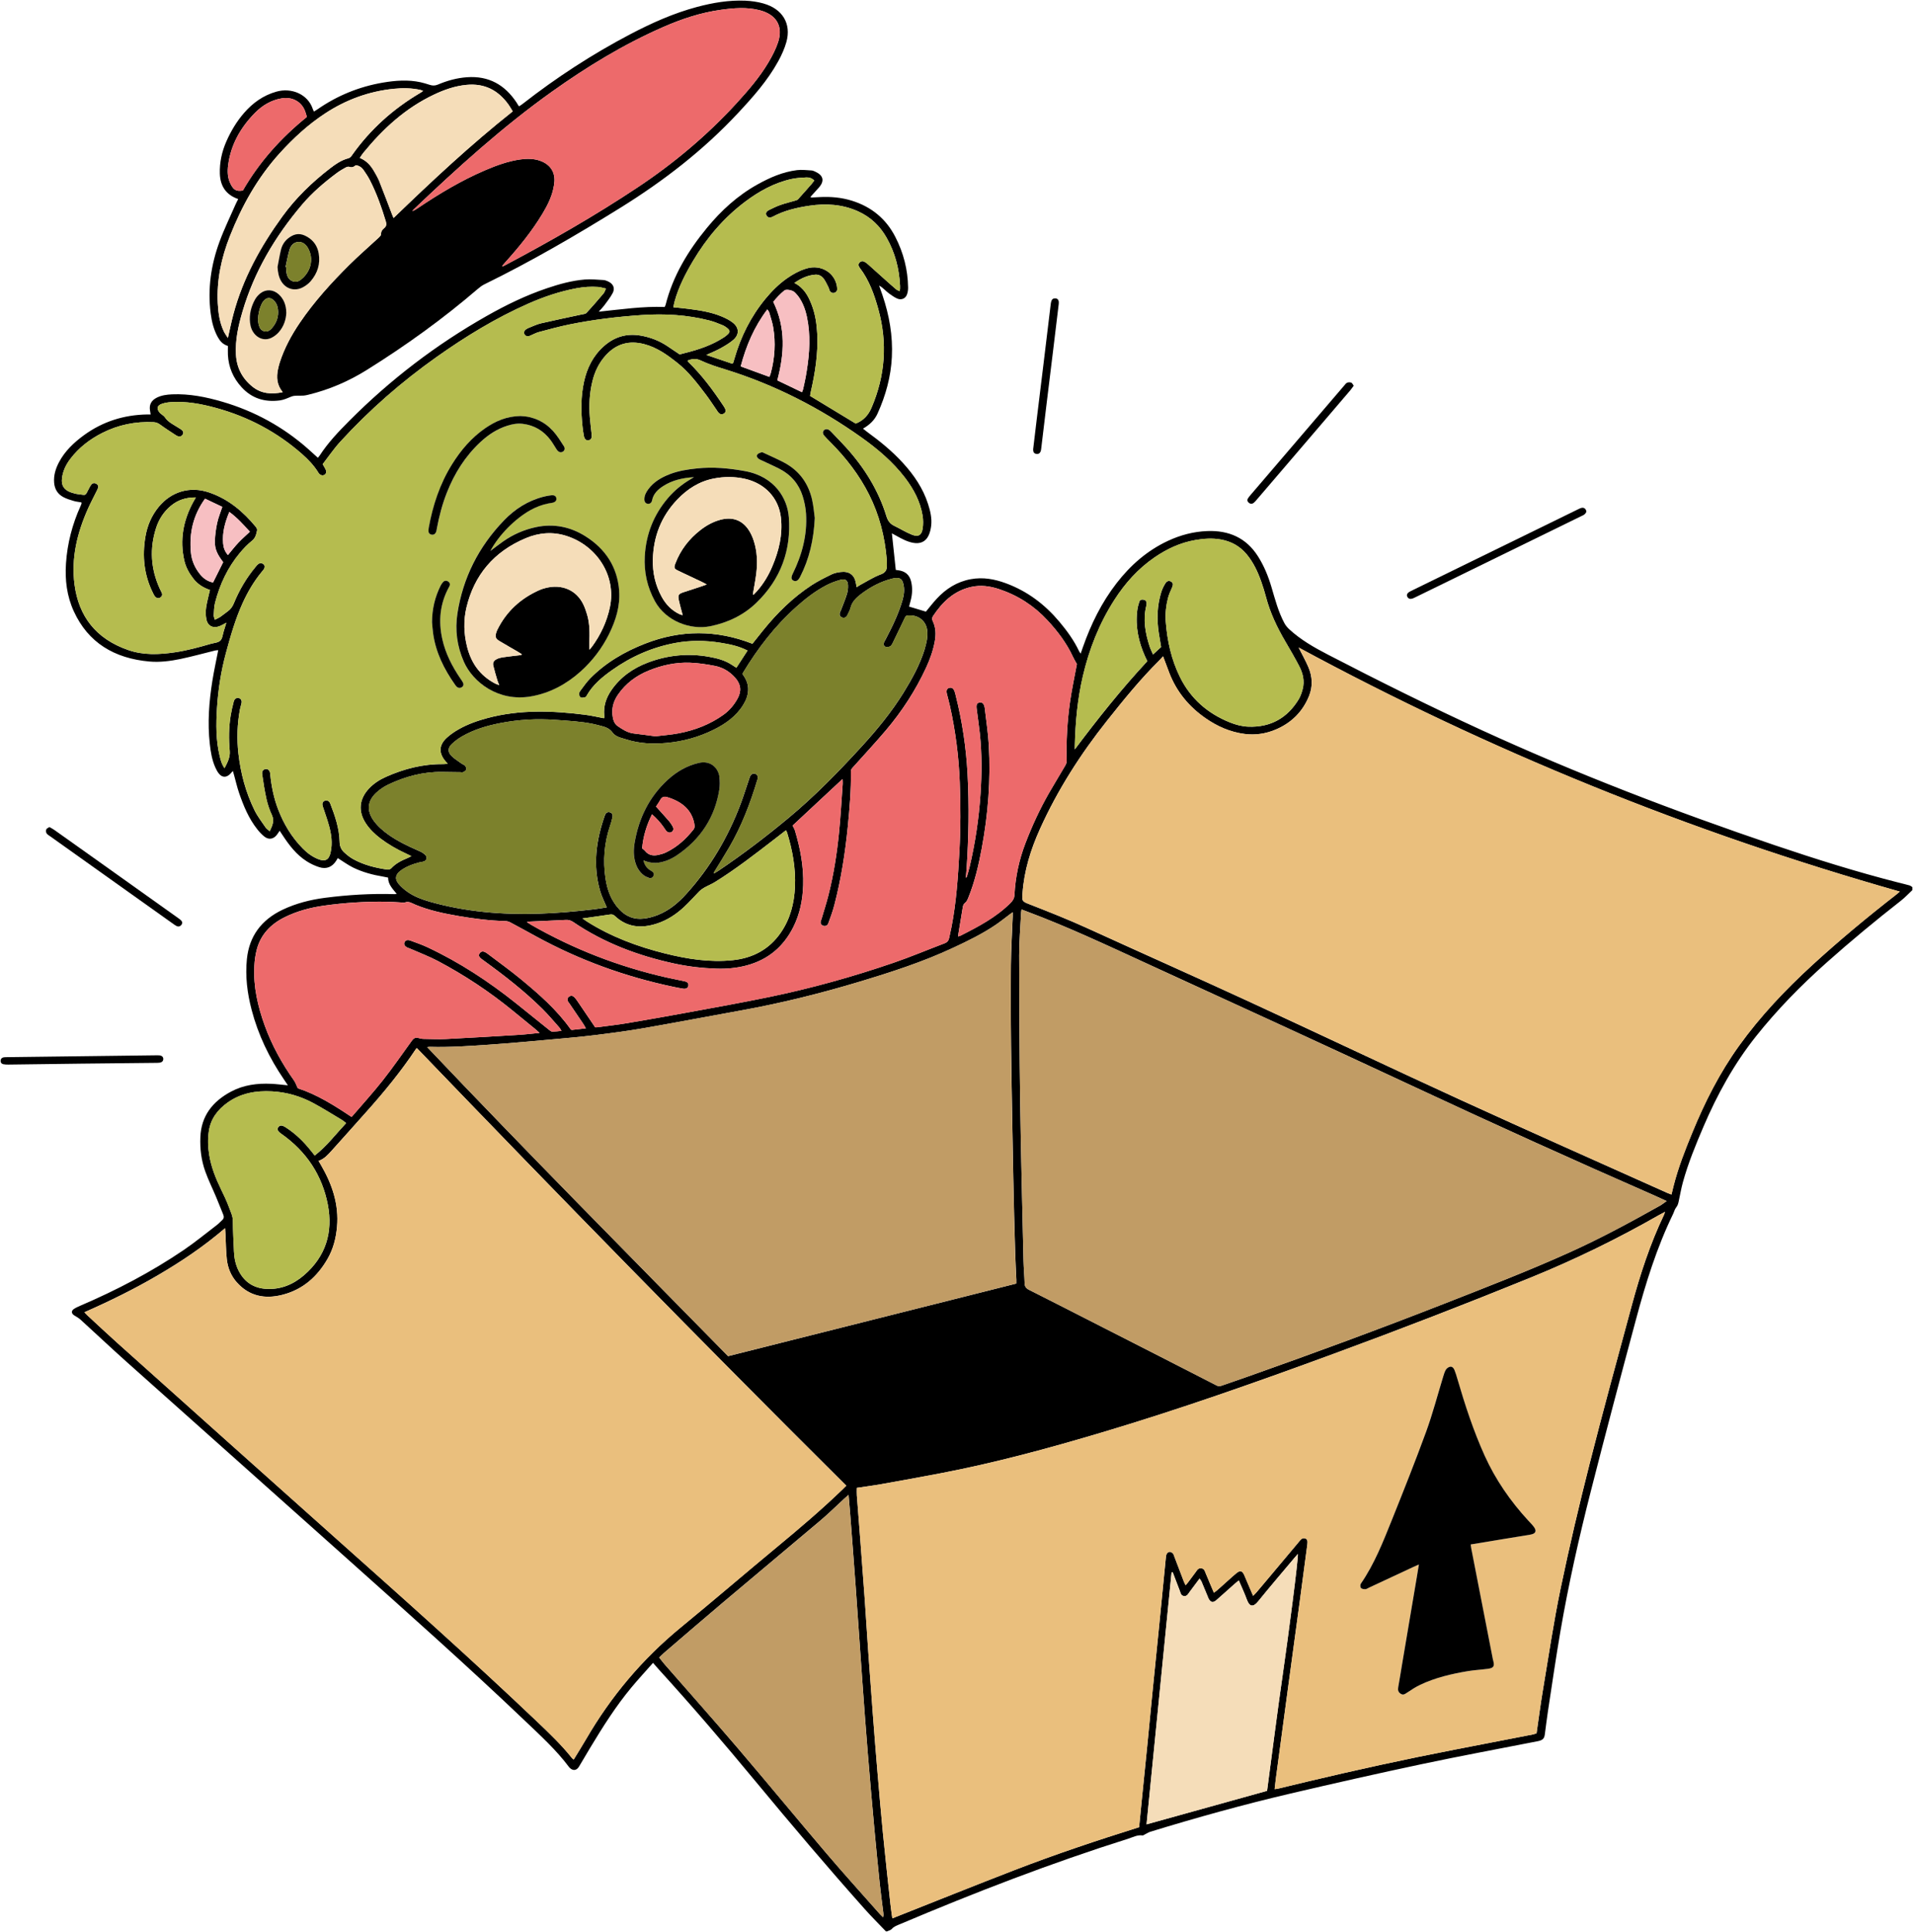 <?xml version="1.0" encoding="UTF-8"?>
<svg id="Livello_1" data-name="Livello 1" xmlns="http://www.w3.org/2000/svg" viewBox="0 0 771.11 778.51">
  <defs>
    <style>
      .cls-1, .cls-2, .cls-3, .cls-4, .cls-5, .cls-6, .cls-7, .cls-8 {
        stroke-width: 0px;
      }

      .cls-2 {
        fill: #f7bfc2;
      }

      .cls-3 {
        fill: #c19c65;
      }

      .cls-4 {
        fill: #b5bc4f;
      }

      .cls-5 {
        fill: #7c812c;
      }

      .cls-6 {
        fill: #eabf7d;
      }

      .cls-7 {
        fill: #ed6a6b;
      }

      .cls-8 {
        fill: #f5ddb9;
      }
    </style>
  </defs>
  <path class="cls-1" d="M770.86,357.5v1.16c-1.54,1.44-2.97,2.99-4.63,4.29-10.27,8.03-20.29,16.33-29.99,24.97-10.32,9.18-19.92,18.98-28.45,29.71-8.85,11.13-15.58,23.38-21.1,36.27-3.14,7.34-6.19,14.73-8.31,22.41-.67,2.42-1.11,4.91-1.63,7.37-.21,1.01-.37,1.97-1.1,2.85-.6.73-.82,1.76-1.24,2.63-6.63,13.63-11.06,27.97-14.95,42.47-6.19,23.03-12.31,46.08-18.2,69.19-4.76,18.66-8.99,37.44-12.25,56.4-1.85,10.75-3.4,21.54-5.05,32.32-.48,3.12-.84,6.27-1.27,9.4-.23,1.7-.92,2.31-2.89,2.7-15.57,3.06-31.19,5.94-46.71,9.23-17.7,3.75-35.35,7.74-52.96,11.86-19,4.45-37.77,9.67-56.4,15.37-.81.25-1.53.75-2.3,1.12-.29.15-.62.42-.89.38-2.07-.3-3.84.7-5.66,1.28-31.32,9.89-61.87,21.68-92.01,34.44-1.21.51-2.5.92-3.42,1.98-.43.49-1.27.66-1.92.97h-.41c-2.91-3.05-5.92-6.02-8.71-9.17-14.95-16.78-29.46-33.9-43.77-51.18-12.75-15.4-25.77-30.6-39.28-45.42-.66-.72-1.29-1.47-2.13-2.44-2.97,3.36-5.92,6.56-8.69,9.88-6.33,7.61-11.56,15.91-16.62,24.3-1.52,2.51-3.01,5.05-4.5,7.58-1.01,1.71-2.5,1.86-3.9.42-.09-.1-.16-.2-.24-.31-5.1-6.82-11.44-12.57-17.61-18.46-23.37-22.29-47.57-43.77-71.67-65.33-29.69-26.55-59.47-53.02-89.17-79.55-6.18-5.52-12.19-11.21-18.31-16.78-.76-.69-1.7-1.23-2.59-1.76-1.11-.66-1.3-1.77-.24-2.52.81-.57,1.75-.98,2.67-1.38,14.62-6.26,28.62-13.58,41.68-22.44,4.68-3.18,9.05-6.78,13.54-10.21.68-.52,1.23-1.2,1.89-1.76.76-.64.9-1.36.54-2.25-.99-2.4-1.91-4.81-2.92-7.2-1.43-3.41-3.09-6.74-4.33-10.21-1.61-4.48-2.19-9.14-1.99-13.91.35-8.43,4.83-14.27,12.34-18.29,5.07-2.71,10.6-3.42,16.31-3.15,2.09.1,4.16.37,6.63.61-.63-.93-1.11-1.66-1.6-2.38-5.91-8.67-10.37-17.94-13.01-27.99-1.77-6.74-2.62-13.55-1.92-20.51.94-9.19,5.8-15.79,14.42-19.89,5.37-2.55,11.12-4.02,17.07-4.79,9.29-1.2,18.61-1.76,27.99-1.48.2,0,.4-.05.92-.11-1.65-2.01-3.48-3.8-3.49-6.56-.69-.14-1.33-.28-1.97-.39-4.23-.7-8.34-1.8-12.15-3.67-2.13-1.05-4.06-2.48-6.16-3.79-.15.25-.36.63-.6,1.01-1.58,2.55-3.95,3.58-6.88,2.64-1.77-.56-3.51-1.39-5.06-2.38-4.2-2.68-7.08-6.52-9.72-10.53-.35-.53-.71-1.07-1.16-1.76-.45.66-.78,1.19-1.17,1.69-1.34,1.7-3.23,2.03-4.95.69-1.09-.84-2.04-1.89-2.89-2.96-3.48-4.39-5.55-9.44-7.33-14.6-.82-2.38-1.37-4.85-2.05-7.28-.14-.49-.28-.97-.47-1.64-.47.52-.79.92-1.16,1.28-1.5,1.46-3.2,1.41-4.49-.23-.6-.76-1.07-1.64-1.46-2.53-1.32-3.01-1.83-6.19-2.19-9.4-.96-8.53-.31-17.01,1.04-25.45.65-4.07,1.55-8.11,2.36-12.33-.4.04-.84.03-1.25.13-4.65,1.14-9.27,2.43-13.96,3.41-4.1.85-8.31,1.4-12.52,1.03-14.16-1.26-24.7-7.59-30.49-20.24-2.81-6.14-3.6-12.64-3.15-19.31.54-8.07,2.55-15.78,5.91-23.19.14-.29.25-.6.35-.9.03-.11-.02-.25-.05-.49-1.01-.18-2.08-.27-3.09-.57-1.41-.42-2.85-.85-4.14-1.53-2.36-1.24-3.56-3.28-3.76-5.84-.24-2.92.59-5.62,1.94-8.2,2.36-4.49,5.98-7.94,10.11-10.95,7.52-5.47,16.05-8.18,25.49-8.34.4,0,.8,0,1.36,0-.08-.51-.14-.93-.21-1.34-.5-2.46.39-4.29,2.74-5.45,1.9-.94,3.98-1.21,6.1-1.31,7-.29,13.73,1.06,20.37,3.01,12.97,3.81,24.42,10.12,34.37,18.9,1.33,1.18,2.63,2.37,4.03,3.64.24-.29.51-.56.72-.87,3.37-5.2,7.65-9.69,12.04-14.09,16.43-16.48,34.85-30.6,55.37-42.21,7.75-4.39,15.77-8.29,24.3-11.16,4.93-1.66,9.94-3.06,15.16-3.49,2.47-.2,4.99.07,7.48.2.66.03,1.32.29,1.93.57,2.06.95,2.88,2.69,1.86,4.65-.92,1.77-2.22,3.37-3.41,5.01-.57.77-1.28,1.46-2.23,2.53,9.14-.93,17.81-2.22,26.56-1.89.18-.37.33-.6.39-.84,2.93-11.65,9.02-21.77,16.71-31.09,5.74-6.96,12.34-13.02,20.43-17.5,4.95-2.75,10.11-5.01,15.85-5.72,1.91-.24,3.89.03,5.84.13.52.03,1.05.28,1.53.5,3.25,1.5,3.77,3.71,1.47,6.35-1.08,1.24-2.22,2.44-3.32,3.66-.03.03,0,.11.03.41,1.15-.06,2.33-.11,3.5-.18,4.44-.24,8.82.13,13.05,1.45,8.02,2.5,13.84,7.41,17.53,14.62,3.29,6.41,5.02,13.19,5.13,20.33.02.95-.12,1.95-.45,2.84-.61,1.66-2.24,2.36-3.94,1.64-1.15-.49-2.18-1.27-3.21-1.99-.71-.5-1.32-1.11-1.97-1.68-.63-.55-1.24-1.13-2.1-1.54.45,1.27.9,2.53,1.33,3.8,2.76,8.11,4.22,16.4,3.8,24.94-.39,7.95-2.47,15.53-5.77,22.81-1.16,2.57-3.12,4.5-5.87,6.08.69.54,1.23.98,1.79,1.4,5.13,3.73,10,7.72,14.25,12.36,4.5,4.91,8.16,10.3,10.18,16.58.92,2.85,1.61,5.75,1.27,8.75-.16,1.38-.49,2.82-1.1,4.07-1.2,2.47-3.41,3.37-6.22,2.84-2.44-.46-4.55-1.62-6.66-2.79-.61-.34-1.23-.68-1.86-1.02.53,4.97,1.03,9.75,1.57,14.74.09.01.46.08.84.12,2.9.32,4.69,1.83,5.34,4.53.62,2.57.49,5.13-.18,7.66-.23.87-.46,1.74-.64,2.46,2.31.7,4.53,1.36,6.78,2.04,1.38-1.65,2.81-3.53,4.42-5.26,3.69-3.96,8.13-6.81,13.69-7.82,4.89-.89,9.55-.05,14.12,1.64,8.71,3.21,15.71,8.55,21.5,15.42,3.1,3.68,5.92,7.54,7.97,11.87.13.28.33.53.68,1.08.36-1.04.63-1.82.9-2.59,3.24-9.23,7.51-17.98,13.6-25.83,5.55-7.15,12.23-13.09,20.72-17.04,5-2.33,10.25-3.72,15.81-3.94,8.78-.34,15.7,2.79,20.36,10.05,2.53,3.94,4.24,8.19,5.55,12.62,1.45,4.9,2.73,9.85,5.18,14.43.53.99,1.21,1.78,2.06,2.56,4.54,4.16,9.86,7.22,15.35,10.06,20.47,10.61,41.11,20.87,62.11,30.5,38.48,17.64,78.03,32.79,118.25,46.41,16.4,5.55,32.92,10.72,49.73,15.01,1.49.38,3,.72,4.49,1.15.42.12.78.46,1.16.7ZM764.18,360.63c.54-.42,1.05-.89,1.6-1.35-84.87-24.05-165.58-56.84-242.33-98.35,1.31,2.6,2.76,5.16,3.91,7.83,1.65,3.83,1.87,7.8.29,11.71-2.53,6.25-7.04,10.82-13.47,13.53-3.96,1.67-8.14,2.31-12.51,1.75-5.87-.76-11.03-3.07-15.74-6.34-6.74-4.67-11.67-10.71-14.58-18.19-.82-2.11-1.59-4.23-2.54-6.75-.72.79-1.19,1.33-1.71,1.84-7.56,7.52-14.22,15.74-20.81,24.03-10.79,13.58-20.02,28.03-27.1,43.71-3.75,8.3-6.39,16.84-7.03,25.89-.23,3.2-.24,3.25,2.79,4.44,7.88,3.09,15.77,6.19,23.46,9.71,21.49,9.82,43.1,19.39,64.56,29.28,28.64,13.19,57.12,26.74,85.8,39.87,27.77,12.71,55.71,25.07,83.57,37.58.41.18.84.32,1.4.53.31-1.27.58-2.39.86-3.5,1.86-7.35,4.64-14.41,7.53-21.43,5.04-12.28,11.01-24.13,18.87-35.03,8.58-11.92,18.69-22.6,29.61-32.59,10.75-9.84,21.99-19.17,33.54-28.16ZM670.73,489.53c.13-.27.2-.56.42-1.21-1.1.59-1.86.98-2.59,1.4-16.52,9.43-33.62,17.79-51.34,25-26.41,10.74-53,21.02-79.79,30.86-30.77,11.3-61.67,22.22-93.16,31.6-21.52,6.41-43.19,12.3-65.32,16.52-7.89,1.51-15.81,2.94-23.72,4.35-3.24.58-6.52.99-9.85,1.5,0,1.09-.06,2.05.01,3,.42,5.66.89,11.32,1.32,16.98.63,8.3,1.27,16.59,1.86,24.89.5,7.01.91,14.04,1.41,21.05.6,8.49,1.23,16.99,1.87,25.47.57,7.46,1.15,14.92,1.79,22.38.72,8.48,1.44,16.97,2.27,25.45.93,9.5,1.98,18.99,3.01,28.48.21,1.96.52,3.9.77,5.76,16.53-6.53,32.85-13.12,49.28-19.46,16.48-6.36,33.27-11.97,50.2-17.27.33-3.42.64-6.7.98-9.96.75-7.51,1.53-15.02,2.27-22.53.75-7.51,1.46-15.03,2.2-22.54.89-8.92,1.8-17.85,2.69-26.77.87-8.8,1.72-17.6,2.59-26.39.07-.64.1-1.32.36-1.89.19-.39.73-.83,1.16-.88.42-.05,1.02.28,1.34.62.34.36.47.92.65,1.4,1.28,3.33,2.54,6.67,3.81,10,.17.45.42.86.71,1.45.44-.53.73-.87,1.01-1.23.98-1.31,1.94-2.64,2.94-3.95.58-.76,1-1.79,2.27-1.67,1.39.12,1.53,1.31,1.94,2.22.51,1.13.95,2.28,1.43,3.42.57,1.36,1.16,2.71,1.8,4.22.59-.45,1.02-.75,1.4-1.08,1.49-1.32,2.96-2.66,4.45-3.98,1.09-.97,2.15-1.97,3.29-2.88,1.4-1.11,2.23-.92,2.99.62.34.7.61,1.44.92,2.15.88,2.06,1.77,4.13,2.75,6.42.6-.62,1.02-1.01,1.39-1.44,1.32-1.55,2.63-3.12,3.94-4.68,4.48-5.35,8.97-10.69,13.45-16.03.57-.68,1.16-1.32,2.2-.98.81.26,1.07.95.89,2.3-1.05,7.87-2.08,15.74-3.14,23.6-1.56,11.57-3.14,23.15-4.71,34.72-1.63,12.09-3.25,24.17-4.87,36.26-.18,1.33-.31,2.66-.48,4.14.66-.1,1.11-.14,1.54-.24,3.74-.89,7.48-1.81,11.22-2.7,19.76-4.7,39.61-9.06,59.57-12.93,10.61-2.06,21.22-4.11,31.83-6.18.5-.1.98-.31,1.42-.45.85-5.84,1.58-11.53,2.53-17.2,2.31-13.75,4.34-27.55,7.18-41.21,3.5-16.81,7.45-33.55,11.68-50.21,5.4-21.3,11.22-42.5,16.97-63.72,3.38-12.49,7.37-24.81,13.01-36.58ZM669.09,485.85c.89-.5,1.68-1.16,2.71-1.87-1.79-.82-3.24-1.51-4.71-2.15-32.97-14.45-65.75-29.28-98.35-44.51-35.57-16.61-71.29-32.92-106.98-49.29-15.74-7.22-31.4-14.6-47.68-20.68-.74-.28-1.48-.56-2.31-.88-.07.49-.14.8-.16,1.12-.28,5.8-.79,11.6-.79,17.39.03,19.8.12,39.6.41,59.4.31,21.22.86,42.43,1.34,63.65.07,3.03.36,6.05.45,9.08.04,1.31.57,2.03,1.83,2.66,10,5.02,19.96,10.13,29.93,15.21,15.23,7.76,30.46,15.51,45.66,23.32.8.41,1.4.25,2.09.02,3.56-1.23,7.13-2.45,10.68-3.71,26.46-9.35,52.79-19.04,78.9-29.27,16.97-6.65,33.97-13.2,50.56-20.69,12.5-5.64,24.51-12.13,36.42-18.81ZM525.08,277.71c.88-3.28.12-6.43-1.42-9.37-1.75-3.35-3.66-6.62-5.57-9.88-3.32-5.65-6.09-11.5-7.76-17.81-.54-2.06-1.18-4.1-1.88-6.12-1.4-4-3.15-7.83-5.93-11.17-2.68-3.22-6.15-5.18-10.38-5.95-3.46-.63-6.89-.38-10.3.21-6.05,1.05-11.44,3.57-16.39,6.95-6.71,4.59-11.95,10.47-16.23,17.14-6.14,9.56-10.19,19.9-12.74,30.81-2.15,9.23-3,18.6-3.23,28.03-.01.47,0,.94,0,1.42,9.23-12.31,18.71-24.22,29.23-35.54-.32-.67-.59-1.19-.83-1.72-2.71-5.97-4.03-12.16-3.24-18.66.14-1.21.45-2.41.84-3.58.26-.76,1.01-1,1.84-.8.76.19,1.11.7,1.1,1.43,0,.32-.03.65-.11.96-1.4,5.59-.42,11.02,1.31,16.38.37,1.14.94,2.23,1.39,3.28,1.14-1.05,2.15-1.97,3.26-2.99-.28-1.73-.62-3.63-.92-5.54-.88-5.62-.72-11.19,1-16.66.38-1.21.97-2.4,1.66-3.5.6-.97,1.45-1.12,2.24-.69.86.47.95,1.21.45,2.36-.62,1.42-1.29,2.85-1.67,4.33-.78,3.08-1.12,6.23-.89,9.41.58,7.78,2.24,15.32,5.74,22.42,4.22,8.55,11,14.58,20.12,18.25,2.38.95,4.87,1.62,7.46,1.71,9.1.32,15.72-3.61,20.22-10.95.77-1.26,1.25-2.72,1.64-4.14ZM517.19,673.84c1.97-13.51,6.27-46.29,5.96-47.66-.51.58-.99,1.11-1.45,1.67-4.87,5.79-9.79,11.54-14.55,17.42-1.95,2.41-3.46,2.33-4.56-.71-.92-2.55-2.1-5.02-3.24-7.72-.64.54-1.16.93-1.64,1.36-2.48,2.2-4.93,4.43-7.43,6.61-1.29,1.12-2.26.92-3.05-.53-.19-.34-.31-.71-.46-1.07-.82-1.98-1.63-3.96-2.47-5.93-.16-.37-.45-.69-.77-1.18-1.42,1.91-2.7,3.65-4.01,5.37-.58.76-1.01,1.83-2.27,1.67-1.27-.15-1.37-1.31-1.71-2.18-.97-2.46-1.89-4.94-2.83-7.41h-.46c-3.36,33.85-6.72,67.71-10.09,101.59,16.34-4.54,32.47-9.04,48.58-13.51,2.14-15.95,4.14-31.89,6.45-47.78ZM434.1,267.62c-.49-.9-1.12-1.89-1.6-2.95-2.54-5.49-6.16-10.28-10.32-14.76-5.36-5.78-11.83-9.99-19.48-12.53-3.65-1.21-7.38-1.72-11.19-.88-7.1,1.58-11.7,6.18-15.43,11.77-.42.63-.44,1.3-.09,2.02,1.26,2.62,1.32,5.36.81,8.15-.68,3.71-1.94,7.23-3.53,10.67-4.22,9.08-9.65,17.46-16.19,25.18-4.25,5.02-8.75,9.84-13.14,14.75-.47.53-.98.95-.96,1.81.13,7.43-.51,14.82-1.24,22.21-1.06,10.67-2.72,21.24-5.43,31.65-.65,2.5-1.55,4.94-2.44,7.37-.35.95-1.32,1.28-2.14.92-.85-.38-1.15-1.05-.86-1.92.1-.31.22-.61.32-.92.91-3.1,1.91-6.18,2.71-9.31,2.14-8.41,3.47-16.96,4.32-25.56.64-6.48,1-12.99,1.46-19.48.05-.59-.04-1.18-.07-1.9-6.86,6.4-13.49,12.57-20.14,18.77.29.58.74,1.23.95,1.94,2.16,7.23,3.58,14.56,3.33,22.12-.2,5.87-1.31,11.53-3.99,16.86-3.92,7.8-10.09,13.15-18.96,15.47-3.89,1.01-7.87,1.38-11.88,1.25-5.7-.18-11.34-.82-16.91-2.01-14.75-3.16-28.58-8.37-40.96-16.79-.93-.63-1.85-.9-3.01-.84-4.8.26-9.61.44-14.42.66-.31.01-.6.09-1.27.2.84.53,1.37.89,1.92,1.21,16.96,9.7,35.07,16.74,54.32,21.11,2.5.57,5.03,1.01,7.53,1.59,1.1.26,1.54.99,1.33,1.84-.2.83-.94,1.27-2.05,1.1-1.27-.2-2.53-.44-3.79-.71-19.59-4.1-38.11-10.83-55.51-20.35-3.46-1.89-6.92-3.8-10.41-5.66-.57-.3-1.27-.5-1.91-.52-6.31-.16-12.55-.95-18.76-2.01-6.01-1.02-11.95-2.26-17.59-4.59-1.38-.58-2.68-1.57-4.38-.85-.33.14-.8-.03-1.2-.05-2.1-.11-4.19-.28-6.29-.31-8.35-.1-16.66.42-24.93,1.58-5.53.77-10.87,2.2-15.84,4.65-5.68,2.8-9.7,7.02-11.28,13.01-.58,2.18-.88,4.44-.99,6.68-.44,8.31,1.39,16.29,4.22,24.08,2.85,7.84,6.87,15.14,11.75,22.01.62.87.95,1.92,1.56,3.18,7.66,2.46,14.65,6.87,21.67,11.56,4.23-4.93,8.54-9.66,12.49-14.65,4.07-5.15,7.79-10.54,11.63-15.85,1.08-1.49,1.62-1.68,3.56-1.14.45.12.93.18,1.4.18,2.98.03,5.97.2,8.95.05,9.81-.5,19.61-1.08,29.42-1.69,2.67-.16,5.32-.49,8.33-.78-.75-.66-1.21-1.1-1.71-1.51-3.09-2.53-6.18-5.04-9.26-7.56-9.29-7.59-19.3-14.21-29.98-19.87-3.6-1.9-7.46-3.35-11.21-5-.37-.16-.77-.27-1.13-.44-1.12-.54-1.52-1.31-1.15-2.15.37-.83,1.21-1.1,2.41-.66,2.27.84,4.58,1.63,6.76,2.65,12.96,6.07,24.76,13.82,35.81,22.64,4.51,3.61,9,7.25,13.51,10.86.33.27.8.55,1.19.55,1.13-.03,2.25-.2,3.58-.34-.37-.58-.58-1.04-.92-1.41-2.24-2.5-4.39-5.09-6.78-7.45-7.26-7.18-15.34-13.47-23.66-19.48-.49-.35-.99-.69-1.41-1.1-.59-.58-.66-1.27-.12-1.92.52-.65,1.23-.78,1.99-.42.42.2.81.47,1.18.75,4.34,3.3,8.79,6.48,13,9.93,7.5,6.16,14.8,12.53,20.39,20.42.07.1.21.16.44.32,1.76-.2,3.63-.4,5.73-.64-.44-.76-.73-1.33-1.09-1.86-1.79-2.66-3.59-5.31-5.4-7.96-.22-.33-.5-.62-.68-.96-.44-.85-.25-1.59.46-2.05.75-.48,1.45-.32,2.02.24.46.46.86.99,1.23,1.54,2.39,3.5,4.77,7.02,7.2,10.62.2,0,.47.03.73,0,4.09-.55,8.2-.99,12.26-1.68,8.46-1.42,16.91-2.93,25.35-4.48,10.63-1.96,21.28-3.86,31.85-6.05,17.01-3.52,33.71-8.17,50.09-13.79,6.93-2.38,13.69-5.23,20.54-7.83,1.15-.44,1.68-1.15,1.89-2.25.28-1.46.64-2.9.93-4.36,1.96-10.04,2.62-20.21,3.18-30.39.51-9.28.5-18.56.15-27.85-.39-10.34-1.7-20.56-3.94-30.68-.38-1.7-.85-3.38-1.27-5.07-.32-1.31.02-2.1,1.02-2.36.9-.24,1.65.24,2.08,1.4.2.54.33,1.11.47,1.68,2.61,10.37,4.19,20.89,4.77,31.54.7,12.9.46,25.79-.41,38.67-.07,1.09-.19,2.18-.29,3.26.29-.18.42-.4.49-.63.36-1.24.75-2.48,1.04-3.74,2.28-9.71,3.74-19.53,4.4-29.46.54-8.05.58-16.12-.26-24.16-.36-3.4-.88-6.78-1.3-10.18-.2-1.66.15-2.3,1.21-2.45,1.09-.15,1.69.42,2.01,1.94.01.06.03.12.03.19.57,5,1.36,9.98,1.65,15,.8,13.97-.27,27.84-2.84,41.61-1.27,6.8-2.82,13.53-5.45,19.99-.29.7-.64,1.5-1.22,1.94-.68.51-.85,1.07-.97,1.79-.57,3.57-1.18,7.13-1.77,10.69-.06.33-.06.67-.11,1.13.45-.16.71-.22.94-.33,7.26-3.66,14.42-7.43,20.18-13.19,1.02-1.02,1.52-1.92,1.59-3.28.36-7.13,1.84-14.06,4.41-20.77,2.67-6.97,5.8-13.76,9.53-20.28,2.11-3.68,4.35-7.29,6.48-10.96.34-.58.65-1.29.63-1.94-.21-8.01.21-15.99,1.36-23.93.73-5.03,1.81-10.02,2.75-15.09ZM409.68,517.2c0-.62.02-1.12,0-1.63-.15-3.54-.36-7.09-.46-10.63-.28-10.06-.59-20.12-.76-30.18-.5-28.64-1.23-57.27-.96-85.91.06-6.51.47-13.01.72-19.52.02-.49,0-.98,0-1.73-.51.37-.82.58-1.12.81-1.92,1.43-3.78,2.93-5.76,4.28-5.37,3.64-11.23,6.49-17.13,9.24-12.13,5.67-24.89,9.79-37.75,13.66-15.7,4.72-31.6,8.67-47.78,11.59-13.1,2.36-26.17,4.87-39.28,7.15-6.45,1.12-12.97,1.98-19.48,2.78-5.64.7-11.31,1.19-16.97,1.7-8.57.76-17.13,1.56-25.71,2.15-7.98.55-15.96,1.11-23.97.88-.24-.01-.49.05-1.07.11,39.96,42.1,80.69,83.18,121.29,124.53,38.83-9.78,77.48-19.51,116.21-29.26ZM372.69,261.64c.77-2.48,1.34-5.01,1.05-7.62-.4-3.58-3.25-6.06-6.93-6.02-1.68.01-1.65.03-2.36,1.54-1.5,3.18-3.03,6.33-4.57,9.49-.25.52-.56,1.14-1.03,1.4-.5.28-1.29.37-1.85.21-.72-.2-.92-.93-.71-1.61.15-.49.46-.93.7-1.39,2.64-5.02,5.12-10.11,6.72-15.53.69-2.32,1.02-4.68.35-7.06-.49-1.73-1.23-2.24-3.07-2.12-.47.03-.94.13-1.39.24-4.67,1.18-8.77,3.38-12.52,6.22-1.98,1.5-3.69,3.18-4.27,5.67-.19.8-.65,1.55-1,2.32-.13.29-.27.6-.46.86-.49.66-1.15.88-1.95.57-.8-.3-1.12-1.02-.85-1.92.13-.43.37-.83.53-1.25.78-2.06,1.64-4.1,2.29-6.19.36-1.15.52-2.42.46-3.62-.08-1.99-1.06-2.72-3.07-2.17-1.93.53-3.85,1.24-5.62,2.16-4.49,2.33-8.44,5.41-12.14,8.72-8.68,7.74-15.6,16.8-21.51,26.58-.1.15-.09.36-.14.58,1.44,1.94,2.34,4.05,2.22,6.49-.1,2.12-.85,4.02-1.97,5.83-2.84,4.64-7.14,7.68-12.04,10.09-5.97,2.94-12.32,4.7-18.99,5.28-5.42.48-10.85.27-16.08-1.42-2.02-.65-4.29-.97-5.63-2.83-1.07-1.49-2.64-2.15-4.38-2.58-1.11-.28-2.22-.58-3.34-.82-4.98-1.04-10.06-1.27-15.12-1.65-7.56-.58-15.03-.13-22.44,1.31-5.4,1.05-10.63,2.61-15.37,5.36-1.49.86-2.9,1.92-4.13,3.1-1.63,1.57-1.64,3.22-.04,4.79,1.16,1.14,2.61,2.02,3.95,2.99.49.35,1.15.53,1.51.96.33.4.6,1.09.46,1.53s-.79.79-1.28,1.02c-.33.15-.8.02-1.2.02-2.44-.03-4.88-.06-7.32-.1-7.62-.1-14.74,1.83-21.5,5.01-1.79.84-3.51,1.99-4.95,3.32-3.68,3.4-3.97,7.33-1.05,11.34,1.6,2.2,3.65,3.97,5.89,5.57,3.66,2.61,7.71,4.54,11.83,6.36.73.32,1.51.63,2.14,1.1.72.54,1.6,1.12,1.4,2.19-.21,1.12-1.25,1.23-2.17,1.43-.27.06-.54.07-.8.14-2.76.75-5.42,1.71-7.66,3.45-1.9,1.47-2.2,3.27-.68,5.09,1.07,1.29,2.4,2.46,3.81,3.42,2.66,1.82,5.7,2.97,8.83,3.86,14.37,4.07,29.08,5.3,44.01,4.82,7.45-.24,14.86-.9,22.25-1.78,1.71-.2,3.41-.51,5.06-.77-.94-2.27-1.99-4.31-2.63-6.46-3.06-10.39-1.68-20.56,1.87-30.6.37-1.04,1.07-1.45,1.97-1.24.86.2,1.32.88,1.1,1.99-.24,1.2-.6,2.38-.99,3.54-2.33,6.87-2.88,13.89-1.83,21.02.69,4.68,2.23,9.03,5.63,12.62,2.64,2.79,5.91,4.13,9.8,3.67,1.92-.22,3.85-.75,5.65-1.46,4.61-1.82,8.27-4.9,11.48-8.45,9.71-10.73,16.84-22.89,21.87-36.18,1.35-3.57,2.45-7.23,3.7-10.84.43-1.25,1.25-1.73,2.23-1.41.89.29,1.2,1.05.92,2.26-.03.12-.09.24-.13.37-2.81,9.32-6.27,18.39-11.22,26.9-2.03,3.49-4.2,6.91-6.31,10.36.06.07.11.15.17.23.61-.37,1.24-.72,1.83-1.12,9.8-6.61,19.17-13.74,28.21-21.25,10.54-8.76,20.04-18.51,29.23-28.53,6.29-6.86,12.19-14.01,17.06-21.88,3.44-5.57,6.59-11.27,8.53-17.5ZM371.9,213.07c.28-1.76.27-3.62-.03-5.37-.95-5.66-3.59-10.64-7.11-15.23-4.89-6.37-11-11.56-17.6-16.25-16.74-11.88-34.9-21.19-54.8-27.36-3.35-1.03-6.72-2.09-9.85-3.57-1.97-.94-3.51-.7-5.35.01.13.25.17.45.3.57,5.45,5.27,9.89,11.28,14.03,17.5.25.38.53.76.72,1.17.48.98.29,1.76-.53,2.18-.87.45-1.57.16-2.14-.51-.29-.36-.52-.76-.78-1.14-1.42-2.04-2.77-4.14-4.27-6.12-3.46-4.55-6.91-9.13-11.49-12.75-4.02-3.18-8.14-6.18-13.35-7.53-6.15-1.6-11.21-.1-15.38,4.41-2.84,3.08-4.55,6.7-5.5,10.65-1.15,4.75-1.41,9.57-1.01,14.42.19,2.31.47,4.62.73,6.93.15,1.37-.21,2.11-1.19,2.32-1.03.22-1.72-.4-1.99-1.9-.22-1.21-.39-2.42-.52-3.64-.64-6.06-.71-12.12.63-18.11,1.22-5.48,3.63-10.4,8.01-14.27,4.18-3.7,9.06-5.24,14.77-4.26,3.87.67,7.41,2.02,10.63,4.14,1.77,1.16,3.52,2.37,5.14,3.46.84-.23,1.48-.41,2.13-.57,5.54-1.36,10.88-3.18,15.64-6.27.62-.4,1.21-.84,1.71-1.36.79-.81.79-1.42-.06-2.18-.63-.57-1.38-1.08-2.17-1.41-1.73-.71-3.49-1.42-5.31-1.89-8.93-2.28-18.05-2.8-27.22-2.18-9.8.66-19.55,1.83-29.17,3.79-4.16.85-8.26,1.97-12.36,3.07-1.29.34-2.46,1.06-3.71,1.55-.77.29-1.49.13-1.97-.55-.46-.65-.27-1.49.47-2.05.37-.28.8-.51,1.23-.68,1.63-.63,3.22-1.42,4.92-1.81,5.38-1.25,10.8-2.36,16.21-3.53.71-.16,1.65-.2,2.06-.65,2.38-2.55,4.64-5.2,6.9-7.85.4-.46.55-1.11.97-1.96-1.24-.27-2.19-.59-3.16-.66-2.92-.21-5.81-.01-8.7.53-6.75,1.26-13.18,3.44-19.4,6.18-13.16,5.8-25.27,13.22-36.89,21.44-14.26,10.08-27.26,21.46-38.92,34.2-2.61,2.85-4.78,6.07-7.11,9.07.49.85.88,1.45,1.18,2.09.46.97.23,1.83-.5,2.22-.76.4-1.64.14-2.28-.68-.08-.1-.14-.22-.2-.33-1.74-2.81-4.01-5.19-6.51-7.39-10.04-8.82-21.62-15.02-34.75-18.6-5.96-1.63-11.99-2.75-18.23-2.31-1.14.08-2.29.28-3.37.62-1.98.64-2.41,1.8-1.22,3.4.59.81,1.74,1.27,2.29,2.1,1.36,2.01,3.53,2.95,5.47,4.21.5.33,1.05.62,1.47,1.02.53.5.64,1.14.19,1.76-.47.66-1.11.94-1.93.61-.31-.12-.62-.27-.89-.46-2.06-1.36-4.15-2.68-6.13-4.14-.85-.62-1.63-1-2.72-1.05-7.35-.36-14.3,1.07-20.77,4.36-5.02,2.55-9.37,5.92-12.74,10.33-1.83,2.38-3.1,4.99-3.44,7.96-.33,2.86.83,4.68,3.71,5.67.95.32,1.94.59,2.94.7,3.08.32,2.61.92,4.1-2.05.32-.64.65-1.29,1.1-1.84.51-.63,1.26-.74,2-.32.66.37.93.95.7,1.65-.16.49-.41.95-.64,1.42-1.12,2.28-2.32,4.52-3.36,6.83-4.41,9.82-6.89,20-5.49,30.72,1.68,12.79,8.6,21.85,21.6,26.37,6.21,2.16,12.49,1.86,18.85.93,4.9-.72,9.65-2.02,14.37-3.39,1.36-.4,3.06-.47,3.94-1.32.89-.85.96-2.48,1.37-3.76.33-1.05.65-2.11,1.06-3.45-1.08.57-1.76.99-2.5,1.3-2.7,1.13-4.96.14-5.53-2.62-.32-1.55-.34-3.22-.12-4.79.34-2.35,1.01-4.65,1.55-7.09-2.58-.86-4.89-2.27-6.6-4.45-1.76-2.24-3.13-4.69-3.75-7.44-1.86-8.22-.46-16.01,3.55-23.43.32-.59.67-1.18,1.11-1.96-4.04-.06-7.27,1.05-10.04,3.35-2.89,2.4-4.83,5.41-5.95,8.85-2.71,8.34-2.21,16.54,1.44,24.55.24.53.53,1.05.77,1.58.4.83.18,1.53-.6,2.02-.76.47-1.63.21-2.25-.66-.27-.37-.45-.79-.66-1.2-3.6-7.24-4.37-14.83-3.04-22.67.75-4.39,2.43-8.44,5.33-11.99,5.09-6.2,12.61-8.45,20.3-5.86,7.86,2.65,13.81,7.76,18.88,13.89.31.37.59.98.5,1.41-.32,1.54-.6,3.03-2.07,4.2-1.8,1.44-3.41,3.14-4.88,4.9-4.92,5.91-8.06,12.66-9.95,19.94-.44,1.67-.46,3.44-.57,5.17-.03.51.25,1.04.46,1.8.9-.47,1.58-.74,2.17-1.14,1.04-.72,2.01-1.53,3.04-2.27,1.17-.84,1.91-1.92,2.45-3.23,2.15-5.26,5-10.15,8.69-14.58.29-.36.58-.72.92-1.04.66-.62,1.42-.73,2.2-.21.7.46.8,1.24.29,2.07-.24.38-.56.73-.85,1.08-3.2,3.89-5.69,8.14-7.75,12.67-2.96,6.53-4.89,13.36-6.74,20.21-1.96,7.27-3.11,14.67-3.57,22.15-.4,6.45-.44,12.9,1.1,19.26.39,1.6.78,3.22,1.94,4.85,1.2-2.33,2.32-4.42,2.1-6.93-.42-4.77-.4-9.54.38-14.28.32-1.9.73-3.8,1.24-5.67.32-1.15,1.2-1.62,2.08-1.37.91.26,1.28,1.06,1.01,2.2-.19.81-.46,1.62-.61,2.44-1.08,5.87-1.27,11.71-.6,17.69.9,7.98,2.93,15.6,6.48,22.84,1.19,2.44,2.9,4.64,4.44,6.91.37.55.99.94,1.7,1.58,1.08-2.31,1.97-4.18.89-6.5-.95-2.06-1.7-4.23-2.19-6.42-.75-3.33-1.27-6.72-1.75-10.1-.19-1.26.57-2.04,1.58-2.05.93,0,1.5.62,1.66,1.83.02.13.01.26.02.39.5,4.83,1.45,9.56,3.22,14.13,2.24,5.81,5.41,11.1,9.88,15.64,1.77,1.81,3.79,3.32,6.2,4.29,2.75,1.11,4.26.37,4.96-2.36.05-.19.06-.38.11-.57.77-3.57.27-7.08-.68-10.53-.72-2.62-1.68-5.17-2.51-7.76-.38-1.18-.06-1.98.82-2.29.91-.32,1.77.06,2.2,1.18,1.93,4.97,3.64,10.01,3.76,15.38.03,1.67.58,3.06,1.76,4.16,1.1,1.03,2.31,2.02,3.63,2.76,4.27,2.38,8.98,3.56,13.83,4.26.5.07,1.26-.15,1.58-.51,1.8-1.96,4.11-3.12,6.55-4.12.48-.19.93-.46,1.6-.79-.86-.41-1.5-.74-2.15-1.03-3.68-1.68-7.15-3.68-10.35-6.1-2.29-1.74-4.33-3.71-5.89-6.09-3.16-4.81-2.69-9.83,1.31-14.05,1.93-2.05,4.28-3.55,6.89-4.71,7.28-3.22,14.86-5.18,22.95-5.09.55,0,1.09-.08,1.87-.14-.44-.5-.66-.75-.87-.99-2.85-3.33-2.73-6.61.58-9.58,1.41-1.28,3.03-2.38,4.71-3.33,3.62-2.06,7.56-3.44,11.62-4.53,13-3.46,26.15-2.99,39.32-1.32,2.54.32,5.03.92,7.61,1.4.1-.27.14-.32.14-.38,0-.26,0-.52-.03-.77-.34-3.68.72-7,2.83-10.08,3.65-5.33,8.75-8.94,14.88-11.25,7.93-2.97,16.13-3.8,24.54-2.28,3.28.59,6.48,1.4,9.26,3.28.54.36,1.09.71,1.76,1.14,1.53-2.35,3-4.61,4.5-6.92-3.53-1.84-7.17-2.55-10.84-3.15-6.06-.98-12.13-1.06-18.19.06-9.42,1.73-17.9,5.5-25.55,10.92-4.03,2.85-7.83,6-10.26,10.32-.13.23-.28.55-.49.6-.61.14-1.34.38-1.85.18-.4-.15-.71-.9-.74-1.41-.03-.46.27-1.01.57-1.41,1.27-1.67,2.45-3.42,3.92-4.91,6.23-6.33,13.82-10.76,22.18-14.02,14.35-5.59,28.71-5.6,43.22.06,1.36-1.71,2.82-3.55,4.3-5.39,5.61-6.94,11.94-13.21,19.55-18.2,2.55-1.67,5.34-3.03,8.1-4.38,1.11-.54,2.44-.81,3.7-.95,3.35-.39,5.46,1.19,6.03,4.34.1.55.21,1.1.34,1.79.59-.38,1.02-.7,1.48-.94,2.72-1.45,5.33-3.15,8.2-4.21,2.04-.76,2.51-1.89,2.49-3.62-.01-.84.01-1.68-.06-2.51-.76-9.08-2.97-17.81-7.11-26.05-3.96-7.88-9.32-14.81-15.62-21.12-.84-.84-1.69-1.68-2.46-2.57-.73-.85-.73-1.66-.12-2.26.67-.66,1.56-.59,2.5.21.2.17.38.37.56.56,1.96,2.06,3.96,4.08,5.86,6.18,7.39,8.17,13.04,17.27,16.24,27.64.55,1.8,1.38,3.09,3.13,3.94,2.41,1.16,4.68,2.6,7.17,3.59,2.54,1.01,3.9.24,4.32-2.37ZM362.78,116.54c.02-.51.04-1.03.01-1.55-.34-6.8-2.02-13.26-5.44-19.26-2.66-4.65-6.37-8.27-11.49-10.58-6.32-2.84-12.93-3.24-19.67-2.24-5.09.76-10.09,1.93-14.65,4.38-1.21.65-2.12.41-2.59-.51-.42-.81-.12-1.56,1.07-2.17,1.49-.75,3.02-1.47,4.59-2.03,1.9-.67,3.88-1.14,5.82-1.71.43-.13.95-.26,1.22-.55,1.86-2.04,3.68-4.11,5.5-6.19.37-.43.7-.9,1.07-1.38-.94-.98-2.06-1.32-3.21-1.26-2.02.11-4.07.21-6.02.65-7,1.57-13.07,4.96-18.64,9.15-8.67,6.52-15.48,14.6-20.92,23.72-3.11,5.22-5.89,10.6-7.5,16.46-.2.72-.32,1.46-.51,2.33,2.24.24,4.25.42,6.25.68,4.5.59,9,1.27,13.19,3.03,1.59.67,3.2,1.45,4.54,2.5,2.61,2.05,2.66,4.86.14,7-1.55,1.31-3.37,2.38-5.18,3.38-1.68.94-3.51,1.65-5.63,2.63,3.68,1.25,7.08,2.4,10.44,3.54.21-.21.34-.29.38-.4.19-.55.36-1.11.51-1.67,2.54-8.81,6.57-16.91,12.51-24.12,2.52-3.06,5.32-5.86,8.61-8.18,2.41-1.7,4.98-3.11,7.85-3.99,6.13-1.88,12.03,1.97,12.44,8.09.05.8-.27,1.39-1.07,1.68-.79.28-1.6-.08-1.99-.89-.2-.41-.24-.88-.45-1.28-.59-1.15-1.12-2.35-1.86-3.41-.79-1.12-2.02-1.83-3.46-1.72-3.09.24-5.76,1.49-8.43,3.34,3.83,1.96,5.53,5.15,6.88,8.57,1.52,3.84,2.12,7.86,2.33,11.93.39,7.92-.83,15.69-2.6,23.4-.14.6-.21,1.22-.28,1.63,6.29,3.8,12.34,7.46,18.4,11.14,3.14-1.22,5.11-3.44,6.37-6.39,5.54-12.92,6.47-26.12,2.76-39.62-1.64-5.95-3.68-11.74-7.54-16.79-.08-.1-.15-.21-.21-.33-.37-.63-.35-1.25.18-1.79.59-.59,1.31-.66,2.03-.25.46.27.89.58,1.29.93,2.33,2.07,4.63,4.16,6.96,6.24,1.48,1.33,2.96,2.66,4.48,3.94.36.3.86.45,1.37.7.08-.41.15-.6.16-.79ZM355.96,772.59c.21-.83.15-1.46.07-2.1-.47-3.77-.99-7.54-1.39-11.33-.76-7.31-1.49-14.63-2.16-21.95-.93-10.22-1.84-20.43-2.67-30.65-.8-9.7-1.51-19.42-2.21-29.13-.92-12.73-1.77-25.47-2.69-38.21-.71-9.78-1.46-19.55-2.22-29.32-.18-2.37-.4-4.75-.64-7.54-.83.73-1.33,1.15-1.8,1.59-3.16,2.91-6.22,5.94-9.51,8.72-13.02,11.01-26.13,21.92-39.16,32.93-8.01,6.76-15.94,13.61-23.9,20.43-.64.55-1.21,1.16-1.96,1.88.83,1.04,1.53,1.98,2.29,2.85,9.79,11.21,19.7,22.33,29.36,33.63,12.05,14.11,23.84,28.43,35.87,42.56,6.96,8.17,14.17,16.13,21.28,24.17.45.51.96.97,1.45,1.45ZM339.36,600.42c.57-.54,1.11-1.1,1.77-1.76-58.6-58.22-116.08-117.06-173.08-176.32-.16.14-.29.2-.36.31-6.04,9.06-12.95,17.5-20.26,25.65-4.58,5.1-9.11,10.25-13.71,15.32-1.49,1.63-2.95,3.35-5.31,4.17.38.64.7,1.19,1.02,1.75,4.49,7.71,7.22,15.82,6.42,24.78-.4,4.55-1.5,8.91-3.81,12.93-4.07,7.07-9.82,12.35-18.17,14.49-7.11,1.83-13.45.55-18.4-5-2.4-2.68-3.67-5.89-4.05-9.35-.36-3.33-.36-6.69-.53-10.04-.03-.68-.09-1.35-.16-2.46-8.61,7.41-17.69,13.47-27.16,19.01-9.46,5.54-19.32,10.37-29.55,14.88.51.53.9.96,1.33,1.36,3.99,3.68,7.94,7.41,11.99,11.03,28.99,25.95,57.96,51.91,87,77.79,27.66,24.65,55.35,49.27,82.16,74.77,4.94,4.7,9.87,9.41,14.09,14.73.15.19.38.31.67.55,1.72-2.83,3.42-5.53,5.03-8.29,9.95-17.09,22.52-32.14,38.11-44.93,13.14-10.78,26.02-21.85,39.12-32.69,8.85-7.33,17.6-14.76,25.84-22.7ZM324.76,151.96c1.28-7.14,2.04-14.31.98-21.55-.52-3.53-1.37-6.98-3.32-10.07-.59-.93-1.31-1.81-2.11-2.58-.92-.88-3.41-1.3-4.13-.72-1.74,1.42-3.25,3.05-4.49,4.59,5.15,10.52,4.45,21.02,1.63,31.64,3.34,1.6,6.58,3.16,9.95,4.77.18-.46.35-.8.44-1.16.36-1.64.75-3.27,1.05-4.92ZM320.44,357.39c.35-7.49-.99-14.76-3.18-21.92-.08-.27-.26-.51-.46-.9-1.61,1.25-3.07,2.39-4.54,3.52-7.79,6.01-15.56,12.05-23.96,17.28-1.41.88-2.98,1.5-4.44,2.32-.73.41-1.44.93-2.02,1.52-2.05,2.06-3.94,4.26-6.07,6.23-3.12,2.91-6.68,5.29-10.84,6.67-6.28,2.1-12.14,1.66-17.1-3.03-.61-.58-1.18-.69-1.99-.57-3.54.54-7.09,1.02-11.06,1.58.8.54,1.32.92,1.86,1.27,9.64,6.09,20.25,10.06,31.38,12.84,8.95,2.23,18.01,3.68,27.31,2.72,8.23-.85,14.77-4.44,19.35-11.04,3.88-5.59,5.45-11.87,5.76-18.49ZM310.68,150.41c1.64-6.13,2.05-12.34.97-18.58-.35-2.02-1.03-3.99-1.6-5.97-.11-.38-.44-.7-.76-1.18-5.33,7.04-8.56,14.73-10.73,22.96,3.88,1.41,7.59,2.77,11.58,4.23.19-.51.4-.98.53-1.47ZM297.31,281.5c1.67-3.05,1.34-5.81-.99-8.43-2.18-2.44-4.92-4.12-8.18-4.75-3.3-.64-6.67-1.16-10.03-1.28-5.75-.21-11.31,1.01-16.59,3.15-5.09,2.07-9.31,5.22-12.38,9.67-1.69,2.45-2.56,5.1-2.28,8.05.17,1.79.61,3.66,2.11,4.67,1.94,1.31,3.96,2.68,6.48,2.98,2.94.34,5.88.76,8.73,1.13,3.24-.4,6.35-.62,9.39-1.2,6.57-1.25,12.69-3.61,18.08-7.49,2.42-1.75,4.26-3.96,5.65-6.5ZM139.51,452.55c-.64-.49-1.13-.93-1.68-1.26-3.79-2.25-7.52-4.61-11.4-6.71-5.18-2.81-10.79-4.48-16.78-4.8-6.48-.36-12.56.72-17.88,4.5-4.06,2.89-6.83,6.58-7.57,11.48-.5,3.22-.39,6.42.14,9.63.79,4.89,2.62,9.45,4.79,13.92,1.16,2.4,2.33,4.8,3.23,7.3.62,1.73,1.5,3.4,1.51,5.35.03,4.13.26,8.25.45,12.38.12,2.73.66,5.39,1.94,7.85,2.25,4.33,5.87,6.86,11,7.17,5.89.36,10.91-1.76,15.18-5.41,8.98-7.67,11.82-17.51,9.72-28.46-2.25-11.78-8.56-21.47-18.82-28.65-1.43-1-1.77-1.84-1.12-2.68.66-.86,1.52-.8,3.02.16,3.97,2.56,7.25,5.8,10.13,9.43.48.6.97,1.21,1.5,1.88,4.88-3.82,8.47-8.59,12.65-13.06ZM100.72,214.26c-2.61-2.85-5.06-5.62-8.28-7.97-1.77,4.24-2.88,8.32-2.51,12.63.14,1.66.62,3.26,1.95,4.73,1.5-1.79,2.77-3.45,4.21-4.97,1.42-1.51,3.01-2.88,4.63-4.42ZM87.55,210.69c.45-2.11,1.31-4.15,2.06-6.43-2.26-1.07-4.53-2.16-6.96-3.31-4.88,6.76-6.4,13.94-5.71,21.6.29,3.27,1.57,6.25,3.69,8.86,1.34,1.65,3.01,2.88,5.25,3.31,1.4-2.81,2.75-5.52,4.08-8.19-2.37-3.08-3.42-5.32-3.35-8.39.07-2.49.41-5,.93-7.45Z"/>
  <path class="cls-6" d="M765.78,359.28c-.55.46-1.06.93-1.6,1.35-11.56,8.98-22.79,18.31-33.54,28.16-10.92,9.99-21.03,20.67-29.61,32.59-7.85,10.91-13.83,22.75-18.87,35.03-2.89,7.02-5.67,14.08-7.53,21.43-.28,1.11-.55,2.23-.86,3.5-.55-.21-.98-.35-1.4-.53-27.86-12.51-55.81-24.87-83.57-37.58-28.68-13.13-57.16-26.67-85.8-39.87-21.46-9.89-43.07-19.46-64.56-29.28-7.7-3.52-15.58-6.62-23.46-9.71-3.03-1.19-3.02-1.24-2.79-4.44.64-9.05,3.28-17.6,7.03-25.89,7.07-15.68,16.3-30.12,27.1-43.71,6.58-8.28,13.25-16.51,20.81-24.03.51-.51.98-1.06,1.71-1.84.94,2.52,1.72,4.64,2.54,6.75,2.9,7.48,7.84,13.52,14.58,18.19,4.71,3.27,9.87,5.58,15.74,6.34,4.36.56,8.54-.08,12.51-1.75,6.43-2.71,10.95-7.28,13.47-13.53,1.58-3.91,1.36-7.88-.29-11.71-1.15-2.67-2.6-5.23-3.91-7.83,76.75,41.5,157.45,74.3,242.33,98.35Z"/>
  <path class="cls-6" d="M671.15,488.32c-.23.66-.29.95-.42,1.21-5.64,11.78-9.63,24.09-13.01,36.58-5.75,21.22-11.57,42.42-16.97,63.72-4.23,16.66-8.18,33.4-11.68,50.21-2.84,13.65-4.88,27.46-7.18,41.21-.95,5.66-1.67,11.36-2.53,17.2-.44.14-.92.36-1.42.45-10.61,2.07-21.21,4.13-31.83,6.18-19.96,3.87-39.81,8.24-59.57,12.93-3.75.89-7.48,1.8-11.22,2.7-.44.11-.89.14-1.54.24.17-1.49.3-2.81.48-4.14,1.62-12.09,3.24-24.17,4.87-36.26,1.57-11.57,3.15-23.15,4.71-34.72,1.06-7.87,2.1-15.74,3.14-23.6.18-1.35-.07-2.04-.89-2.3-1.05-.34-1.64.3-2.2.98-4.48,5.35-8.97,10.69-13.45,16.03-1.31,1.57-2.62,3.13-3.94,4.68-.37.43-.79.82-1.39,1.44-.98-2.29-1.86-4.36-2.75-6.42-.31-.72-.57-1.45-.92-2.15-.76-1.54-1.6-1.73-2.99-.62-1.15.91-2.2,1.91-3.29,2.88-1.49,1.32-2.96,2.66-4.45,3.98-.38.33-.81.63-1.4,1.08-.64-1.51-1.23-2.86-1.8-4.22-.48-1.14-.92-2.29-1.43-3.42-.41-.92-.55-2.1-1.94-2.22-1.27-.11-1.68.92-2.27,1.67-.99,1.31-1.96,2.64-2.94,3.95-.27.36-.57.7-1.01,1.23-.29-.59-.54-1.01-.71-1.45-1.28-3.33-2.54-6.66-3.81-10-.18-.48-.31-1.03-.65-1.4-.32-.34-.92-.66-1.34-.62-.43.05-.97.49-1.16.88-.27.57-.29,1.25-.36,1.89-.87,8.79-1.72,17.59-2.59,26.39-.89,8.92-1.8,17.85-2.69,26.77-.75,7.51-1.46,15.03-2.2,22.54-.75,7.51-1.52,15.02-2.27,22.53-.33,3.27-.64,6.54-.98,9.96-16.93,5.3-33.72,10.91-50.2,17.27-16.43,6.34-32.75,12.92-49.28,19.46-.25-1.86-.57-3.81-.77-5.76-1.02-9.49-2.07-18.98-3.01-28.48-.83-8.48-1.55-16.96-2.27-25.45-.63-7.46-1.21-14.92-1.79-22.38-.64-8.49-1.27-16.98-1.87-25.47-.5-7.01-.91-14.04-1.41-21.05-.59-8.3-1.23-16.6-1.86-24.89-.43-5.66-.9-11.32-1.32-16.98-.07-.95-.01-1.91-.01-3,3.34-.5,6.61-.92,9.85-1.5,7.92-1.41,15.83-2.84,23.72-4.35,22.13-4.22,43.8-10.11,65.32-16.52,31.49-9.38,62.39-20.3,93.16-31.6,26.79-9.84,53.39-20.12,79.79-30.86,17.72-7.21,34.82-15.57,51.34-25,.73-.42,1.49-.81,2.59-1.4ZM616.95,618.38c2.11-.37,2.58-1.5,1.29-3.15-.68-.88-1.49-1.68-2.24-2.5-7.23-7.87-13.2-16.51-17.55-26.12-4.57-10.08-7.97-20.53-11.05-31.1-.34-1.18-.71-2.35-1.16-3.49-.3-.75-.91-1.47-1.81-1.27-.63.14-1.33.68-1.66,1.22-.52.89-.8,1.91-1.1,2.89-2.27,7.36-4.19,14.82-6.83,22.05-4.37,11.99-9.1,23.85-13.87,35.71-3.53,8.78-6.99,17.6-12.45,25.54-.29.42-.27,1.36.04,1.73.31.38,1.16.5,1.77.49.49-.01.98-.39,1.47-.62,5.96-2.78,11.91-5.56,17.87-8.34.66-.31,1.33-.59,2.25-1-.31,1.89-.57,3.53-.85,5.16-1.98,11.71-3.96,23.41-5.94,35.12-.52,3.05-.98,6.11-1.54,9.16-.21,1.15,0,2.05,1.05,2.68.88.54,1.37.31,2.7-.59,1.65-1.11,3.34-2.21,5.14-3.06,6.05-2.87,12.57-4.38,19.18-5.5,2.66-.45,5.38-.57,8.06-.93,2.29-.31,2.74-1.02,2.2-3.14-.06-.25-.14-.5-.19-.75-2.89-14.82-5.78-29.64-8.67-44.47-.11-.54-.16-1.09-.25-1.75,4.87-.81,9.6-1.6,14.32-2.38,3.27-.54,6.54-1.04,9.8-1.6Z"/>
  <path class="cls-3" d="M671.8,483.98c-1.03.71-1.83,1.37-2.71,1.87-11.91,6.68-23.92,13.17-36.42,18.81-16.59,7.49-33.59,14.04-50.56,20.69-26.11,10.22-52.43,19.91-78.9,29.27-3.55,1.25-7.12,2.48-10.68,3.71-.68.24-1.28.4-2.09-.02-15.2-7.8-30.43-15.56-45.66-23.32-9.97-5.09-19.93-10.19-29.93-15.21-1.25-.63-1.79-1.35-1.83-2.66-.09-3.03-.38-6.05-.45-9.08-.48-21.22-1.03-42.43-1.34-63.65-.29-19.79-.38-39.59-.41-59.4,0-5.8.51-11.6.79-17.39.02-.32.09-.63.16-1.12.83.32,1.57.6,2.31.88,16.28,6.09,31.94,13.47,47.68,20.68,35.69,16.36,71.41,32.68,106.98,49.29,32.59,15.22,65.37,30.06,98.35,44.51,1.47.64,2.93,1.33,4.71,2.15Z"/>
  <path class="cls-1" d="M639.45,206.27c-.15.21-.37.7-.76,1-.46.36-1.04.59-1.58.85-21.91,10.71-43.83,21.43-65.74,32.14-.54.27-1.08.55-1.63.78-1.21.5-1.98.32-2.44-.53-.43-.81-.1-1.51,1.07-2.16.47-.26.95-.49,1.44-.72,22.09-10.8,44.19-21.6,66.29-32.4.47-.23.97-.49,1.49-.59.96-.18,1.8.47,1.86,1.63Z"/>
  <path class="cls-1" d="M618.24,615.22c1.29,1.66.82,2.79-1.29,3.15-3.27.57-6.54,1.07-9.8,1.6-4.72.78-9.45,1.57-14.32,2.38.09.66.14,1.2.25,1.75,2.89,14.82,5.78,29.64,8.67,44.47.05.25.13.5.19.75.54,2.12.1,2.83-2.2,3.14-2.68.36-5.4.49-8.06.93-6.61,1.12-13.13,2.63-19.18,5.5-1.8.85-3.49,1.95-5.14,3.06-1.33.9-1.81,1.12-2.7.59-1.05-.63-1.27-1.54-1.05-2.68.56-3.05,1.02-6.11,1.54-9.16,1.98-11.71,3.96-23.41,5.94-35.12.28-1.64.54-3.28.85-5.16-.92.41-1.59.7-2.25,1-5.96,2.78-11.92,5.56-17.87,8.34-.49.23-.98.6-1.47.62-.61.01-1.46-.11-1.77-.49-.31-.38-.33-1.32-.04-1.73,5.46-7.94,8.92-16.76,12.45-25.54,4.76-11.86,9.49-23.72,13.87-35.71,2.64-7.23,4.57-14.7,6.83-22.05.31-.98.58-2.01,1.1-2.89.32-.54,1.03-1.08,1.66-1.22.9-.2,1.51.52,1.81,1.27.46,1.14.83,2.32,1.16,3.49,3.08,10.56,6.49,21.02,11.05,31.1,4.35,9.61,10.32,18.26,17.55,26.12.76.83,1.57,1.62,2.24,2.5Z"/>
  <path class="cls-1" d="M544.68,154.19c.4.16.62.75.98,1.24-.5.68-.89,1.27-1.34,1.81-4.4,5.16-8.8,10.31-13.21,15.46-8.18,9.55-16.35,19.1-24.53,28.65-.38.45-.77.9-1.23,1.28-.57.47-1.24.51-1.86.05-.67-.5-.89-1.15-.44-1.87.31-.5.7-.95,1.08-1.4,12.53-14.65,25.07-29.3,37.62-43.95.38-.45.75-1,1.25-1.23.47-.22,1.19-.23,1.67-.04Z"/>
  <path class="cls-4" d="M523.65,268.34c1.54,2.94,2.31,6.09,1.42,9.37-.38,1.42-.86,2.88-1.64,4.14-4.5,7.34-11.12,11.27-20.22,10.95-2.59-.09-5.08-.75-7.46-1.71-9.13-3.67-15.91-9.7-20.12-18.25-3.5-7.1-5.15-14.64-5.74-22.42-.24-3.18.11-6.33.89-9.41.37-1.49,1.05-2.91,1.67-4.33.5-1.14.42-1.88-.45-2.36-.79-.43-1.63-.28-2.24.69-.69,1.1-1.28,2.28-1.66,3.5-1.72,5.47-1.88,11.05-1,16.66.3,1.91.63,3.81.92,5.54-1.11,1.02-2.12,1.94-3.26,2.99-.45-1.05-1.02-2.14-1.39-3.28-1.73-5.36-2.71-10.79-1.31-16.38.08-.31.11-.64.11-.96.01-.73-.33-1.24-1.1-1.43-.83-.2-1.58.04-1.84.8-.38,1.16-.7,2.37-.84,3.58-.79,6.5.54,12.7,3.24,18.66.24.53.51,1.05.83,1.72-10.52,11.31-19.99,23.22-29.23,35.54,0-.47-.01-.95,0-1.42.23-9.43,1.08-18.8,3.23-28.03,2.54-10.91,6.6-21.25,12.74-30.81,4.28-6.67,9.53-12.55,16.23-17.14,4.95-3.38,10.34-5.91,16.39-6.95,3.41-.59,6.84-.85,10.3-.21,4.23.77,7.7,2.73,10.38,5.95,2.77,3.34,4.53,7.17,5.93,11.17.71,2.02,1.34,4.06,1.88,6.12,1.67,6.31,4.44,12.16,7.76,17.81,1.92,3.27,3.82,6.54,5.57,9.88Z"/>
  <path class="cls-8" d="M523.15,626.19c.32,1.37-3.99,34.15-5.96,47.66-2.31,15.9-4.31,31.83-6.45,47.78-16.1,4.48-32.24,8.97-48.58,13.51,3.37-33.88,6.73-67.74,10.09-101.59h.46c.94,2.48,1.86,4.96,2.83,7.41.34.87.44,2.03,1.71,2.18,1.26.15,1.69-.91,2.27-1.67,1.31-1.72,2.59-3.46,4.01-5.37.32.49.61.81.77,1.18.84,1.97,1.65,3.95,2.47,5.93.15.36.28.73.46,1.07.79,1.45,1.75,1.64,3.05.53,2.5-2.18,4.95-4.41,7.43-6.61.48-.43.99-.83,1.64-1.36,1.15,2.7,2.32,5.16,3.24,7.72,1.1,3.05,2.61,3.12,4.56.71,4.76-5.88,9.69-11.62,14.55-17.42.46-.55.94-1.08,1.45-1.67Z"/>
  <path class="cls-7" d="M432.49,264.67c.49,1.06,1.11,2.05,1.6,2.95-.94,5.07-2.02,10.06-2.75,15.09-1.15,7.93-1.58,15.92-1.36,23.93.02.64-.29,1.36-.63,1.94-2.14,3.67-4.37,7.28-6.48,10.96-3.73,6.52-6.86,13.31-9.53,20.28-2.57,6.71-4.05,13.64-4.41,20.77-.07,1.36-.57,2.25-1.59,3.28-5.76,5.77-12.92,9.54-20.18,13.19-.23.11-.49.18-.94.33.05-.46.05-.8.11-1.13.59-3.57,1.2-7.13,1.77-10.69.12-.72.29-1.28.97-1.79.58-.44.93-1.24,1.22-1.94,2.63-6.46,4.18-13.19,5.45-19.99,2.57-13.77,3.63-27.64,2.84-41.61-.29-5.01-1.08-10-1.65-15,0-.06-.02-.12-.03-.19-.32-1.52-.92-2.1-2.01-1.94-1.06.15-1.41.79-1.21,2.45.42,3.4.94,6.78,1.3,10.18.84,8.04.8,16.1.26,24.16-.66,9.93-2.12,19.76-4.4,29.46-.29,1.25-.68,2.49-1.04,3.74-.07.24-.2.45-.49.63.1-1.08.21-2.17.29-3.26.88-12.88,1.11-25.78.41-38.67-.58-10.65-2.16-21.17-4.77-31.54-.14-.57-.27-1.14-.47-1.68-.43-1.15-1.18-1.63-2.08-1.4-.99.26-1.34,1.05-1.02,2.36.42,1.69.89,3.37,1.27,5.07,2.24,10.11,3.55,20.34,3.94,30.68.35,9.29.37,18.57-.15,27.85-.56,10.18-1.22,20.35-3.18,30.39-.28,1.46-.65,2.9-.93,4.36-.21,1.1-.75,1.82-1.89,2.25-6.85,2.59-13.61,5.45-20.54,7.83-16.38,5.62-33.07,10.27-50.09,13.79-10.58,2.19-21.22,4.09-31.85,6.05-8.44,1.55-16.88,3.06-25.35,4.48-4.06.68-8.17,1.13-12.26,1.68-.26.03-.53,0-.73,0-2.43-3.59-4.81-7.11-7.2-10.62-.37-.54-.76-1.07-1.23-1.54-.57-.56-1.27-.72-2.02-.24-.72.46-.9,1.2-.46,2.05.18.34.46.63.68.96,1.8,2.65,3.61,5.3,5.4,7.96.36.53.65,1.1,1.09,1.86-2.1.24-3.97.44-5.73.64-.23-.16-.36-.21-.44-.32-5.59-7.89-12.89-14.26-20.39-20.42-4.2-3.45-8.66-6.63-13-9.93-.37-.28-.76-.55-1.18-.75-.76-.36-1.47-.23-1.99.42-.53.65-.47,1.34.12,1.92.42.41.93.75,1.41,1.1,8.32,6.02,16.4,12.3,23.66,19.48,2.39,2.37,4.54,4.95,6.78,7.45.33.37.55.83.92,1.41-1.33.14-2.45.31-3.58.34-.4,0-.86-.28-1.19-.55-4.51-3.61-9-7.26-13.51-10.86-11.05-8.82-22.85-16.57-35.81-22.64-2.18-1.02-4.49-1.81-6.76-2.65-1.2-.45-2.04-.18-2.41.66-.37.84.03,1.6,1.15,2.15.36.18.76.28,1.13.44,3.74,1.65,7.61,3.1,11.21,5,10.69,5.66,20.69,12.28,29.98,19.87,3.09,2.52,6.18,5.03,9.26,7.56.49.41.96.85,1.71,1.51-3.01.29-5.66.62-8.33.78-9.8.6-19.61,1.19-29.42,1.69-2.97.15-5.97-.02-8.95-.05-.47,0-.95-.06-1.4-.18-1.94-.54-2.48-.34-3.56,1.14-3.85,5.31-7.57,10.7-11.63,15.85-3.94,5-8.26,9.72-12.49,14.65-7.02-4.69-14.01-9.09-21.67-11.56-.61-1.27-.94-2.31-1.56-3.18-4.88-6.87-8.89-14.17-11.75-22.01-2.83-7.79-4.66-15.77-4.22-24.08.12-2.24.42-4.51.99-6.68,1.59-6,5.6-10.21,11.28-13.01,4.98-2.45,10.32-3.88,15.84-4.65,8.26-1.16,16.57-1.68,24.93-1.58,2.1.02,4.19.2,6.29.31.41.02.88.19,1.2.05,1.7-.72,2.99.27,4.38.85,5.63,2.33,11.58,3.57,17.59,4.59,6.21,1.06,12.45,1.85,18.76,2.01.64.02,1.34.22,1.91.52,3.49,1.85,6.94,3.76,10.41,5.66,17.4,9.52,35.92,16.25,55.51,20.35,1.26.27,2.52.51,3.79.71,1.11.17,1.85-.27,2.05-1.1.2-.85-.23-1.58-1.33-1.84-2.5-.58-5.03-1.02-7.53-1.59-19.25-4.37-37.36-11.41-54.32-21.11-.55-.32-1.08-.68-1.92-1.21.67-.11.97-.19,1.27-.2,4.81-.22,9.62-.4,14.42-.66,1.15-.06,2.08.21,3.01.84,12.38,8.42,26.2,13.63,40.96,16.79,5.57,1.19,11.22,1.83,16.91,2.01,4.01.12,7.99-.24,11.88-1.25,8.87-2.32,15.04-7.66,18.96-15.47,2.68-5.32,3.79-10.99,3.99-16.86.25-7.56-1.16-14.89-3.33-22.12-.21-.72-.67-1.37-.95-1.94,6.65-6.2,13.28-12.38,20.14-18.77.03.72.12,1.32.07,1.9-.46,6.5-.82,13-1.46,19.48-.85,8.61-2.19,17.16-4.32,25.56-.8,3.13-1.8,6.21-2.71,9.31-.1.31-.21.62-.32.92-.28.87.01,1.54.86,1.92.82.36,1.79.03,2.14-.92.89-2.43,1.79-4.87,2.44-7.37,2.71-10.41,4.37-20.98,5.43-31.65.73-7.39,1.37-14.78,1.24-22.21-.02-.85.49-1.28.96-1.81,4.39-4.91,8.89-9.74,13.14-14.75,6.54-7.72,11.97-16.1,16.19-25.18,1.59-3.44,2.84-6.96,3.53-10.67.51-2.79.45-5.53-.81-8.15-.34-.72-.33-1.4.09-2.02,3.74-5.59,8.33-10.19,15.43-11.77,3.81-.84,7.54-.34,11.19.88,7.66,2.54,14.12,6.75,19.48,12.53,4.15,4.48,7.78,9.27,10.32,14.76Z"/>
  <path class="cls-1" d="M426.79,121.83c.02.45-.05.9-.11,1.34-.75,6.2-1.49,12.41-2.25,18.61-.87,7.17-1.76,14.32-2.63,21.48-.71,5.89-1.41,11.77-2.12,17.66-.04.32-.1.64-.2.94-.28.76-.85,1.16-1.71,1.05-.87-.12-1.27-.67-1.31-1.47-.01-.25,0-.51,0-.49.49-4.12.94-7.96,1.41-11.8.89-7.35,1.8-14.71,2.7-22.06.99-8.19,1.98-16.38,2.97-24.56.05-.38.12-.76.23-1.14.22-.79.76-1.2,1.63-1.16.86.05,1.36.6,1.39,1.59Z"/>
  <path class="cls-3" d="M409.67,515.57c.02.5,0,1.01,0,1.63-38.73,9.75-77.38,19.48-116.21,29.26-40.6-41.35-81.33-82.43-121.29-124.53.58-.06.83-.12,1.07-.11,8.01.24,15.99-.33,23.97-.88,8.58-.59,17.14-1.38,25.71-2.15,5.66-.5,11.33-1,16.97-1.7,6.51-.8,13.03-1.66,19.48-2.78,13.12-2.28,26.19-4.79,39.28-7.15,16.18-2.92,32.09-6.87,47.78-11.59,12.86-3.87,25.61-7.98,37.75-13.66,5.9-2.76,11.76-5.6,17.13-9.24,1.98-1.34,3.84-2.85,5.76-4.28.3-.23.61-.44,1.12-.81,0,.76.02,1.25,0,1.73-.25,6.51-.67,13.01-.72,19.52-.27,28.64.46,57.28.96,85.91.17,10.06.47,20.12.76,30.18.1,3.54.31,7.09.46,10.63Z"/>
  <path class="cls-5" d="M373.74,254.02c.29,2.62-.28,5.14-1.05,7.62-1.94,6.23-5.1,11.93-8.53,17.5-4.87,7.87-10.77,15.02-17.06,21.88-9.18,10.02-18.68,19.77-29.23,28.53-9.04,7.51-18.42,14.64-28.21,21.25-.59.4-1.21.75-1.83,1.12-.06-.08-.11-.16-.17-.23,2.11-3.45,4.28-6.87,6.31-10.36,4.95-8.51,8.41-17.59,11.22-26.9.04-.12.1-.24.13-.37.28-1.21-.03-1.97-.92-2.26-.98-.32-1.8.16-2.23,1.41-1.24,3.61-2.35,7.27-3.7,10.84-5.03,13.29-12.17,25.45-21.87,36.18-3.21,3.54-6.88,6.63-11.48,8.45-1.79.71-3.73,1.24-5.65,1.46-3.89.45-7.17-.89-9.8-3.67-3.4-3.59-4.94-7.94-5.63-12.62-1.05-7.13-.5-14.15,1.83-21.02.4-1.16.75-2.35.99-3.54.22-1.11-.23-1.79-1.1-1.99-.9-.21-1.6.2-1.97,1.24-3.55,10.04-4.93,20.21-1.87,30.6.63,2.15,1.69,4.19,2.63,6.46-1.66.25-3.35.57-5.06.77-7.39.88-14.8,1.54-22.25,1.78-14.92.48-29.64-.75-44.01-4.82-3.13-.89-6.16-2.04-8.83-3.86-1.41-.96-2.74-2.12-3.81-3.42-1.51-1.83-1.21-3.62.68-5.09,2.24-1.74,4.9-2.71,7.66-3.45.26-.07.54-.08.8-.14.92-.2,1.96-.31,2.17-1.43.2-1.07-.68-1.65-1.4-2.19-.63-.47-1.4-.77-2.14-1.1-4.13-1.82-8.18-3.75-11.83-6.36-2.24-1.6-4.29-3.37-5.89-5.57-2.92-4-2.64-7.94,1.05-11.34,1.44-1.32,3.16-2.48,4.95-3.32,6.76-3.18,13.88-5.1,21.5-5.01,2.44.03,4.88.06,7.32.1.41,0,.88.14,1.2-.02.5-.23,1.14-.59,1.28-1.02s-.13-1.13-.46-1.53c-.36-.43-1.02-.61-1.51-.96-1.34-.97-2.79-1.85-3.95-2.99-1.6-1.58-1.59-3.23.04-4.79,1.23-1.18,2.64-2.24,4.13-3.1,4.74-2.75,9.97-4.32,15.37-5.36,7.41-1.44,14.88-1.89,22.44-1.31,5.06.38,10.14.61,15.12,1.65,1.12.24,2.23.54,3.34.82,1.74.43,3.32,1.08,4.38,2.58,1.34,1.86,3.61,2.18,5.63,2.83,5.23,1.69,10.65,1.9,16.08,1.42,6.67-.59,13.03-2.35,18.99-5.28,4.9-2.41,9.21-5.45,12.04-10.09,1.11-1.81,1.86-3.71,1.97-5.83.12-2.44-.78-4.55-2.22-6.49.05-.21.04-.42.14-.58,5.92-9.78,12.83-18.83,21.51-26.58,3.71-3.31,7.65-6.4,12.14-8.72,1.76-.92,3.68-1.63,5.62-2.16,2.01-.55,2.98.18,3.07,2.17.06,1.2-.1,2.47-.46,3.62-.65,2.1-1.51,4.14-2.29,6.19-.16.42-.4.83-.53,1.25-.27.9.06,1.62.85,1.92.8.31,1.46.08,1.95-.57.19-.26.33-.57.46-.86.35-.77.81-1.52,1-2.32.58-2.49,2.29-4.17,4.27-5.67,3.75-2.83,7.85-5.04,12.52-6.22.45-.11.92-.21,1.39-.24,1.84-.12,2.58.39,3.07,2.12.67,2.38.34,4.74-.35,7.06-1.6,5.42-4.08,10.51-6.72,15.53-.24.46-.54.9-.7,1.39-.21.68-.01,1.41.71,1.61.56.16,1.34.06,1.85-.21.47-.27.77-.88,1.03-1.4,1.54-3.15,3.07-6.31,4.57-9.49.71-1.51.67-1.53,2.36-1.54,3.68-.03,6.54,2.44,6.93,6.02ZM289.95,318.11c.26-1.63.23-3.35.03-5-.4-3.36-3.36-6.85-8.36-5.67-4.84,1.14-8.85,3.49-12.38,6.7-7.63,6.96-11.77,15.62-13.45,25.43-.46,2.69-.5,5.39.31,8.05.6,1.97,1.6,3.71,3.28,5.01.66.51,1.49.89,2.29,1.15.7.22,1.34-.11,1.68-.77.35-.66.19-1.27-.38-1.74-.3-.25-.68-.41-1.01-.64-1.33-.88-2.19-2.05-2.62-3.94,2.41,1.03,4.58,1.26,6.83.81,2.42-.49,4.63-1.47,6.62-2.82,9.66-6.54,15.38-15.42,17.14-26.56Z"/>
  <path class="cls-4" d="M371.87,207.7c.29,1.75.31,3.62.03,5.37-.41,2.61-1.77,3.38-4.32,2.37-2.48-.99-4.76-2.43-7.17-3.59-1.75-.85-2.58-2.14-3.13-3.94-3.2-10.37-8.85-19.48-16.24-27.64-1.9-2.1-3.9-4.12-5.86-6.18-.18-.19-.36-.39-.56-.56-.94-.8-1.83-.88-2.5-.21-.61.6-.61,1.41.12,2.26.77.89,1.62,1.73,2.46,2.57,6.3,6.31,11.66,13.24,15.62,21.12,4.14,8.24,6.35,16.97,7.11,26.05.07.84.05,1.68.06,2.51.02,1.73-.45,2.86-2.49,3.62-2.88,1.06-5.49,2.76-8.2,4.21-.46.25-.89.57-1.48.94-.13-.69-.24-1.24-.34-1.79-.57-3.15-2.68-4.73-6.03-4.34-1.26.14-2.58.41-3.7.95-2.76,1.35-5.55,2.71-8.1,4.38-7.61,4.99-13.94,11.26-19.55,18.2-1.48,1.84-2.94,3.68-4.3,5.39-14.51-5.66-28.86-5.65-43.22-.06-8.37,3.26-15.96,7.69-22.18,14.02-1.47,1.49-2.66,3.24-3.92,4.91-.31.4-.6.95-.57,1.41.03.5.34,1.25.74,1.41.51.2,1.24-.04,1.85-.18.2-.05.36-.37.49-.6,2.44-4.32,6.23-7.47,10.26-10.32,7.66-5.41,16.13-9.18,25.55-10.92,6.06-1.12,12.13-1.03,18.19-.06,3.68.59,7.32,1.31,10.84,3.15-1.5,2.31-2.97,4.57-4.5,6.92-.67-.44-1.23-.78-1.76-1.14-2.78-1.88-5.97-2.69-9.26-3.28-8.41-1.52-16.61-.69-24.54,2.28-6.13,2.31-11.23,5.92-14.88,11.25-2.11,3.07-3.18,6.39-2.83,10.08.03.25.03.51.03.77,0,.06-.04.11-.14.38-2.57-.48-5.07-1.07-7.61-1.4-13.18-1.67-26.33-2.14-39.32,1.32-4.06,1.08-8,2.46-11.62,4.53-1.67.95-3.29,2.06-4.71,3.33-3.31,2.97-3.43,6.26-.58,9.58.21.25.43.49.87.99-.78.06-1.32.15-1.87.14-8.09-.1-15.68,1.86-22.95,5.09-2.61,1.15-4.96,2.66-6.89,4.71-4,4.23-4.46,9.24-1.31,14.05,1.57,2.38,3.6,4.35,5.89,6.09,3.2,2.42,6.67,4.41,10.35,6.1.65.29,1.29.62,2.15,1.03-.67.33-1.12.6-1.6.79-2.45.99-4.76,2.16-6.55,4.12-.32.36-1.08.58-1.58.51-4.85-.7-9.56-1.88-13.83-4.26-1.33-.74-2.53-1.73-3.63-2.76-1.19-1.11-1.73-2.49-1.76-4.16-.12-5.36-1.84-10.4-3.76-15.38-.43-1.12-1.29-1.49-2.2-1.18-.88.31-1.2,1.11-.82,2.29.83,2.59,1.79,5.14,2.51,7.76.94,3.45,1.45,6.96.68,10.53-.05.19-.06.38-.11.57-.7,2.73-2.2,3.46-4.96,2.36-2.41-.97-4.44-2.49-6.2-4.29-4.46-4.54-7.63-9.83-9.88-15.64-1.77-4.57-2.72-9.31-3.22-14.13-.01-.13,0-.26-.02-.39-.16-1.21-.72-1.84-1.66-1.83-1.01,0-1.76.79-1.58,2.05.49,3.38,1,6.77,1.75,10.1.49,2.19,1.24,4.37,2.19,6.42,1.07,2.32.19,4.2-.89,6.5-.7-.64-1.33-1.03-1.7-1.58-1.54-2.27-3.25-4.48-4.44-6.91-3.54-7.24-5.57-14.86-6.48-22.84-.67-5.98-.48-11.82.6-17.69.15-.83.42-1.63.61-2.44.28-1.15-.1-1.94-1.01-2.2-.88-.25-1.76.22-2.08,1.37-.5,1.86-.92,3.76-1.24,5.67-.78,4.74-.8,9.51-.38,14.28.22,2.5-.9,4.6-2.1,6.93-1.16-1.63-1.55-3.24-1.94-4.85-1.54-6.36-1.5-12.81-1.1-19.26.46-7.48,1.62-14.88,3.57-22.15,1.84-6.85,3.78-13.68,6.74-20.21,2.06-4.53,4.55-8.78,7.75-12.67.29-.35.62-.7.85-1.08.51-.83.4-1.6-.29-2.07-.78-.52-1.54-.4-2.2.21-.34.32-.62.68-.92,1.04-3.69,4.43-6.54,9.33-8.69,14.58-.54,1.31-1.28,2.38-2.45,3.23-1.03.73-2,1.55-3.04,2.27-.59.4-1.27.67-2.17,1.14-.21-.76-.49-1.29-.46-1.8.11-1.73.14-3.5.57-5.17,1.89-7.28,5.02-14.04,9.95-19.94,1.46-1.76,3.08-3.46,4.88-4.9,1.47-1.17,1.75-2.66,2.07-4.2.09-.43-.19-1.03-.5-1.41-5.07-6.13-11.02-11.24-18.88-13.89-7.69-2.59-15.21-.34-20.3,5.86-2.9,3.54-4.59,7.59-5.33,11.99-1.33,7.83-.56,15.43,3.04,22.67.2.41.39.83.66,1.2.62.87,1.49,1.12,2.25.66.79-.49,1.01-1.19.6-2.02-.25-.53-.53-1.05-.77-1.58-3.65-8.01-4.15-16.21-1.44-24.55,1.12-3.45,3.06-6.46,5.95-8.85,2.77-2.29,6-3.4,10.04-3.35-.45.79-.79,1.37-1.11,1.96-4.01,7.42-5.41,15.21-3.55,23.43.62,2.75,1.99,5.2,3.75,7.44,1.71,2.18,4.02,3.58,6.6,4.45-.55,2.44-1.21,4.74-1.55,7.09-.22,1.57-.2,3.24.12,4.79.57,2.76,2.84,3.75,5.53,2.62.73-.31,1.41-.73,2.5-1.3-.41,1.34-.72,2.4-1.06,3.45-.41,1.29-.49,2.92-1.37,3.76-.88.85-2.59.93-3.94,1.32-4.72,1.37-9.47,2.67-14.37,3.39-6.36.94-12.64,1.23-18.85-.93-13-4.52-19.92-13.58-21.6-26.37-1.41-10.72,1.07-20.9,5.49-30.72,1.04-2.31,2.24-4.55,3.36-6.83.23-.46.49-.93.64-1.42.23-.7-.05-1.28-.7-1.65-.74-.42-1.49-.31-2,.32-.45.55-.78,1.2-1.1,1.84-1.5,2.96-1.02,2.36-4.1,2.05-1-.1-1.99-.37-2.94-.7-2.89-.98-4.04-2.8-3.71-5.67.34-2.97,1.62-5.58,3.44-7.96,3.37-4.41,7.72-7.78,12.74-10.33,6.48-3.29,13.42-4.72,20.77-4.36,1.08.05,1.87.43,2.72,1.05,1.98,1.46,4.07,2.77,6.13,4.14.27.19.58.33.89.46.82.33,1.46.05,1.93-.61.45-.62.33-1.26-.19-1.76-.43-.41-.97-.7-1.47-1.02-1.94-1.26-4.11-2.2-5.47-4.21-.55-.83-1.7-1.28-2.29-2.1-1.19-1.6-.76-2.76,1.22-3.4,1.08-.34,2.24-.54,3.37-.62,6.24-.44,12.27.68,18.23,2.31,13.13,3.58,24.71,9.79,34.75,18.6,2.5,2.2,4.77,4.58,6.51,7.39.07.11.12.23.2.33.64.82,1.52,1.08,2.28.68.73-.4.96-1.25.5-2.22-.3-.64-.7-1.24-1.18-2.09,2.33-3,4.5-6.22,7.11-9.07,11.66-12.74,24.66-24.12,38.92-34.2,11.62-8.22,23.73-15.64,36.89-21.44,6.23-2.74,12.65-4.92,19.4-6.18,2.88-.54,5.78-.74,8.7-.53.97.07,1.92.39,3.16.66-.41.85-.57,1.5-.97,1.96-2.25,2.65-4.52,5.29-6.9,7.85-.41.45-1.35.49-2.06.65-5.41,1.18-10.83,2.28-16.21,3.53-1.7.4-3.29,1.18-4.92,1.81-.43.17-.86.4-1.23.68-.75.55-.93,1.4-.47,2.05.49.68,1.2.85,1.97.55,1.25-.49,2.42-1.2,3.71-1.55,4.1-1.1,8.2-2.22,12.36-3.07,9.62-1.96,19.37-3.12,29.17-3.79,9.17-.62,18.29-.1,27.22,2.18,1.82.46,3.58,1.18,5.31,1.89.79.32,1.54.84,2.17,1.41.85.76.85,1.36.06,2.18-.5.51-1.1.96-1.71,1.36-4.76,3.1-10.1,4.92-15.64,6.27-.65.16-1.29.34-2.13.57-1.62-1.09-3.37-2.29-5.14-3.46-3.23-2.12-6.77-3.47-10.63-4.14-5.71-.98-10.58.57-14.77,4.26-4.38,3.88-6.79,8.79-8.01,14.27-1.33,5.99-1.27,12.04-.63,18.11.13,1.21.3,2.43.52,3.64.27,1.5.96,2.12,1.99,1.9.97-.21,1.34-.95,1.19-2.32-.25-2.31-.54-4.62-.73-6.93-.4-4.85-.14-9.67,1.01-14.42.95-3.96,2.66-7.57,5.5-10.65,4.16-4.51,9.23-6.01,15.38-4.41,5.2,1.35,9.32,4.36,13.35,7.53,4.58,3.62,8.03,8.2,11.49,12.75,1.5,1.98,2.85,4.08,4.27,6.12.26.38.49.78.78,1.14.57.68,1.27.97,2.14.51.81-.42,1.01-1.19.53-2.18-.19-.41-.46-.79-.72-1.17-4.14-6.22-8.58-12.23-14.03-17.5-.13-.12-.17-.32-.3-.57,1.83-.71,3.37-.95,5.35-.01,3.13,1.49,6.51,2.54,9.85,3.57,19.9,6.17,38.06,15.48,54.8,27.36,6.6,4.68,12.71,9.87,17.6,16.25,3.52,4.59,6.16,9.58,7.11,15.23ZM328.43,208.73c-.27-1.86-.46-4.57-1.05-7.2-1.49-6.62-5.12-11.88-11.46-15.19-2.61-1.36-5.32-2.54-7.98-3.79-.3-.14-.68-.37-.94-.29-.59.18-1.27.41-1.66.83-.51.56-.23,1.27.34,1.71.46.36,1.04.59,1.58.84,2.3,1.09,4.64,2.11,6.9,3.27,4.7,2.41,7.83,6.14,9.36,10.96.73,2.32,1.24,4.77,1.38,7.19.51,8.48-1.59,16.47-5.35,24.12-.75,1.53-.65,2.41.34,2.83.99.43,1.83-.02,2.59-1.51,3.71-7.23,5.5-14.9,5.94-23.76ZM304.88,242.89c9.9-9.56,14.08-21.29,13.09-34.55-.54-7.31-5.5-16.3-17.65-18.52-6.41-1.16-12.87-1.77-19.4-1.08-3.71.39-7.39.95-10.87,2.29-3.44,1.33-6.54,3.14-8.72,6.1-.87,1.18-1.54,2.43-1.58,3.91-.03,1.1.43,1.77,1.28,1.93.83.16,1.63-.33,1.83-1.39.51-2.63,2.3-4.33,4.48-5.74,3.72-2.4,7.94-3.33,12.42-3.58-.5.3-.99.6-1.5.9-3.42,2.03-6.44,4.5-8.98,7.49-5.84,6.84-8.87,14.71-9.36,23.47-.36,6.37.97,12.43,4.09,18.12,4.39,8.04,14.31,11.7,22.31,10.08,7.13-1.45,13.47-4.51,18.57-9.44ZM245.5,255.47c2.72-5.49,4.51-11.26,4.06-17.38-.71-9.48-5.4-16.91-13.76-22.11-6.04-3.75-12.69-5.1-19.8-3.59-4.81,1.03-9.23,2.97-13.21,5.76-1.63,1.14-3.2,2.37-5.16,3.84,3.39-6.4,10.02-13.05,16.17-16.47,2.25-1.24,4.62-2.15,7.15-2.66.59-.12,1.21-.16,1.8-.31,1.1-.28,1.62-.93,1.49-1.76-.14-.85-.8-1.34-1.96-1.24-1.07.1-2.14.31-3.19.58-6.35,1.61-11.59,5.02-15.96,9.54-10.26,10.65-16.55,23.2-18.77,37.47-1.03,6.66-.19,13.22,2.6,19.52,3.61,8.18,13.86,16.2,26.98,13.95,7.72-1.33,14.36-4.97,20.04-10.04,4.82-4.32,8.67-9.4,11.5-15.11ZM226.77,182.05c.83-.42,1.12-1.34.47-2.35-1.36-2.07-2.64-4.24-4.32-6.06-3.5-3.81-8.01-5.84-13.12-6-5.5.07-10.02,2.03-14.15,4.89-5.58,3.85-9.83,8.85-13.33,14.44-5,7.97-7.85,16.67-9.49,25.77-.06.32-.08.64-.1.96-.06.88.29,1.52,1.24,1.74.88.2,1.58-.29,1.92-1.32.12-.37.15-.76.22-1.14.93-4.96,2.2-9.83,4.07-14.55,3.02-7.65,7.31-14.53,13.47-20.28,3.14-2.92,6.67-5.27,10.87-6.61,2.01-.64,4.06-1.02,6.2-.76,4.79.58,8.49,2.88,11.25,6.58.9,1.2,1.62,2.53,2.46,3.79.67,1.01,1.54,1.32,2.36.9ZM186.08,276.95c.74-.44.89-1.15.55-1.86-.27-.58-.68-1.11-1.05-1.65-3.33-4.9-6-10.08-7.29-15.85-1.63-7.25-.99-14.22,2.59-20.87.12-.23.28-.45.36-.7.26-.8-.05-1.41-.77-1.81-.67-.36-1.35-.24-1.85.3-.4.43-.74.93-1,1.44-2.32,4.61-3.46,9.48-3.49,14.78.14,1.41.23,3.02.46,4.62,1.07,7.58,4.4,14.3,8.84,20.57.19.27.38.54.62.77.6.57,1.32.68,2.03.25Z"/>
  <path class="cls-4" d="M362.79,114.99c.03.51,0,1.03-.01,1.55-.01.19-.07.38-.16.79-.51-.25-1.01-.4-1.37-.7-1.52-1.29-2.99-2.62-4.48-3.94-2.32-2.07-4.63-4.16-6.96-6.24-.4-.35-.83-.67-1.29-.93-.72-.41-1.45-.34-2.03.25-.53.53-.54,1.15-.18,1.79.06.11.14.23.21.33,3.86,5.05,5.9,10.84,7.54,16.79,3.71,13.49,2.78,26.69-2.76,39.62-1.26,2.95-3.23,5.17-6.37,6.39-6.06-3.67-12.11-7.33-18.4-11.14.07-.41.14-1.03.28-1.63,1.77-7.71,2.99-15.48,2.6-23.4-.2-4.07-.81-8.09-2.33-11.93-1.36-3.42-3.06-6.61-6.88-8.57,2.67-1.85,5.34-3.1,8.43-3.34,1.44-.11,2.67.6,3.46,1.72.75,1.06,1.28,2.25,1.86,3.41.2.4.25.88.45,1.28.39.81,1.2,1.17,1.99.89.8-.29,1.12-.88,1.07-1.68-.41-6.12-6.32-9.97-12.44-8.09-2.87.88-5.45,2.29-7.85,3.99-3.29,2.32-6.09,5.12-8.61,8.18-5.94,7.21-9.97,15.31-12.51,24.12-.16.56-.33,1.11-.51,1.67-.04.11-.17.19-.38.4-3.36-1.14-6.76-2.29-10.44-3.54,2.12-.98,3.94-1.7,5.63-2.63,1.81-1.01,3.62-2.07,5.18-3.38,2.53-2.14,2.47-4.96-.14-7-1.33-1.05-2.94-1.83-4.54-2.5-4.19-1.76-8.69-2.44-13.19-3.03-2-.26-4.01-.44-6.25-.68.19-.86.31-1.6.51-2.33,1.6-5.85,4.38-11.23,7.5-16.46,5.44-9.12,12.25-17.2,20.92-23.72,5.57-4.19,11.64-7.59,18.64-9.15,1.96-.44,4.01-.54,6.02-.65,1.15-.06,2.27.28,3.21,1.26-.38.49-.7.95-1.07,1.38-1.82,2.07-3.64,4.15-5.5,6.19-.27.29-.79.42-1.22.55-1.94.58-3.92,1.05-5.82,1.71-1.58.55-3.1,1.28-4.59,2.03-1.2.61-1.49,1.36-1.07,2.17.47.92,1.38,1.16,2.59.51,4.57-2.45,9.57-3.62,14.65-4.38,6.74-1.01,13.35-.6,19.67,2.24,5.13,2.31,8.84,5.93,11.49,10.58,3.42,6,5.1,12.46,5.44,19.26Z"/>
  <path class="cls-3" d="M356.03,770.49c.08.63.15,1.27-.07,2.1-.49-.48-1-.94-1.45-1.45-7.11-8.05-14.32-16.01-21.28-24.17-12.03-14.13-23.82-28.45-35.87-42.56-9.66-11.31-19.56-22.42-29.36-33.63-.76-.88-1.46-1.81-2.29-2.85.75-.72,1.32-1.33,1.96-1.88,7.96-6.82,15.88-13.67,23.9-20.43,13.03-11,26.14-21.91,39.16-32.93,3.29-2.78,6.35-5.81,9.51-8.72.47-.44.97-.86,1.8-1.59.24,2.79.46,5.16.64,7.54.75,9.78,1.51,19.55,2.22,29.32.92,12.74,1.77,25.48,2.69,38.21.7,9.71,1.41,19.43,2.21,29.13.84,10.22,1.74,20.43,2.67,30.65.67,7.32,1.4,14.64,2.16,21.95.4,3.79.92,7.56,1.39,11.33Z"/>
  <path class="cls-6" d="M341.13,598.67c-.66.66-1.2,1.21-1.77,1.76-8.24,7.94-16.99,15.38-25.84,22.7-13.1,10.84-25.98,21.91-39.12,32.69-15.59,12.79-28.16,27.84-38.11,44.93-1.6,2.76-3.31,5.46-5.03,8.29-.29-.24-.53-.37-.67-.55-4.23-5.32-9.15-10.03-14.09-14.73-26.81-25.5-54.5-50.12-82.16-74.77-29.04-25.89-58.02-51.85-87-77.79-4.05-3.62-8-7.35-11.99-11.03-.42-.4-.81-.83-1.33-1.36,10.23-4.5,20.09-9.34,29.55-14.88,9.47-5.54,18.56-11.6,27.16-19.01.07,1.11.13,1.78.16,2.46.17,3.35.17,6.71.53,10.04.38,3.45,1.66,6.66,4.05,9.35,4.95,5.55,11.29,6.83,18.4,5,8.36-2.15,14.1-7.43,18.17-14.49,2.31-4.02,3.41-8.38,3.81-12.93.8-8.96-1.94-17.07-6.42-24.78-.32-.55-.64-1.11-1.02-1.75,2.36-.82,3.82-2.54,5.31-4.17,4.61-5.07,9.13-10.22,13.71-15.32,7.31-8.15,14.23-16.58,20.26-25.65.07-.11.2-.18.36-.31,57,59.26,114.48,118.1,173.08,176.32Z"/>
  <path class="cls-1" d="M327.38,201.53c.59,2.63.78,5.34,1.05,7.2-.44,8.85-2.23,16.53-5.94,23.76-.77,1.49-1.6,1.94-2.59,1.51-.99-.42-1.1-1.3-.34-2.83,3.76-7.65,5.87-15.64,5.35-24.12-.15-2.42-.65-4.87-1.38-7.19-1.53-4.82-4.66-8.54-9.36-10.96-2.26-1.16-4.6-2.18-6.9-3.27-.54-.25-1.12-.48-1.58-.84-.57-.44-.85-1.15-.34-1.71.38-.42,1.06-.65,1.66-.83.26-.08.64.15.94.29,2.67,1.25,5.38,2.43,7.98,3.79,6.34,3.32,9.97,8.58,11.46,15.19Z"/>
  <path class="cls-2" d="M325.74,130.41c1.06,7.24.3,14.41-.98,21.55-.3,1.65-.68,3.28-1.05,4.92-.08.36-.26.7-.44,1.16-3.37-1.61-6.61-3.16-9.95-4.77,2.82-10.62,3.51-21.12-1.63-31.64,1.23-1.54,2.75-3.17,4.49-4.59.72-.58,3.2-.16,4.13.72.8.77,1.53,1.65,2.11,2.58,1.96,3.09,2.8,6.54,3.32,10.07Z"/>
  <path class="cls-4" d="M317.26,335.47c2.19,7.16,3.53,14.43,3.18,21.92-.31,6.62-1.88,12.9-5.76,18.49-4.58,6.6-11.13,10.19-19.35,11.04-9.3.96-18.36-.49-27.31-2.72-11.13-2.78-21.74-6.75-31.38-12.84-.54-.34-1.06-.72-1.86-1.27,3.97-.56,7.52-1.04,11.06-1.58.81-.12,1.38-.01,1.99.57,4.97,4.7,10.82,5.14,17.1,3.03,4.16-1.38,7.71-3.76,10.84-6.67,2.13-1.98,4.03-4.18,6.07-6.23.59-.59,1.29-1.11,2.02-1.52,1.45-.82,3.03-1.44,4.44-2.32,8.4-5.23,16.18-11.27,23.96-17.28,1.47-1.13,2.93-2.27,4.54-3.52.2.38.37.63.46.9Z"/>
  <path class="cls-1" d="M317.97,208.35c.99,13.26-3.19,24.99-13.09,34.55-5.1,4.93-11.45,7.99-18.57,9.44-8,1.62-17.92-2.05-22.31-10.08-3.12-5.7-4.44-11.75-4.09-18.12.49-8.75,3.51-16.63,9.36-23.47,2.55-2.98,5.56-5.46,8.98-7.49.5-.29,1-.6,1.5-.9-4.48.25-8.7,1.18-12.42,3.58-2.18,1.4-3.96,3.1-4.48,5.74-.2,1.06-1,1.55-1.83,1.39-.85-.16-1.31-.83-1.28-1.93.04-1.48.71-2.73,1.58-3.91,2.18-2.97,5.28-4.77,8.72-6.1,3.49-1.34,7.17-1.9,10.87-2.29,6.53-.7,13-.08,19.4,1.08,12.15,2.22,17.11,11.21,17.65,18.52ZM311.3,228.26c2.67-6.29,4.24-12.77,3.49-19.62-.88-7.92-6.41-13.87-14.56-15.7-4.16-.93-8.32-.92-12.49-.11-5.96,1.15-10.71,4.27-14.71,8.45-6.53,6.82-9.63,14.97-9.87,24.14-.14,5.31.98,10.37,3.58,15.11,1.65,2.99,3.92,5.4,7.12,6.94.37.18.8.26,1.33.43-.57-2.14-1.14-4.06-1.55-6-.46-2.15-.14-2.59,2-3.29,1.98-.65,3.97-1.29,5.95-1.94,1.01-.33,1.99-.7,3.32-1.15-.89-.46-1.45-.78-2.03-1.05-3.09-1.47-6.19-2.92-9.28-4.38-1.9-.89-2.05-1.25-1.31-3.18,2.06-5.33,5.46-9.76,10.08-13.34,2.38-1.84,5.01-3.31,7.98-4.11,4.72-1.27,8.62.01,11.31,3.91.95,1.38,1.66,2.97,2.17,4.55,1.4,4.31,1.57,8.76,1.01,13.21-.35,2.8-.9,5.58-1.37,8.37.1.04.2.08.31.12.49-.51,1.01-1.01,1.47-1.54,2.58-2.96,4.54-6.27,6.04-9.8Z"/>
  <path class="cls-1" d="M307.8,1.43c7.63,2.15,11.22,8.13,9.2,15.45-.75,2.71-1.96,5.36-3.33,7.85-4.24,7.71-10.1,14.32-16.14,20.79-13.86,14.87-29.91,27.31-47.35,38.14-17.82,11.06-35.96,21.63-54.9,30.9-1.01.49-1.93,1.2-2.77,1.93-13.97,12-28.93,22.77-44.65,32.58-7.3,4.56-15.17,7.96-23.65,10.01-.59.14-1.19.28-1.8.33-1.68.13-3.54-.19-5,.41-1.55.64-3.01,1.33-4.71,1.55-6.09.76-11.22-.86-15.31-5.33-3.44-3.75-5.25-8.07-5.52-13.01-.06-1.15,0-2.31,0-3.62-1.99-.6-3.1-1.87-3.97-3.38-1.74-3.06-2.54-6.37-2.98-9.79-1.26-9.85.12-19.45,3.53-28.75,1.86-5.1,4.27-10.02,6.45-15.01.33-.77.74-1.5,1.12-2.27-4.77-1.63-7.24-5.06-7.4-10.26-.14-4.51.81-8.85,2.64-13,1.83-4.12,4.12-8,7.13-11.45,3.48-4,7.67-7.05,13-8.56,6.18-1.76,12.76,1.09,14.7,7.02.1.31.27.59.45,1.01.56-.36,1.06-.66,1.53-.98,7.91-5.47,16.67-9.06,26.29-10.7,5.02-.85,10.09-1.24,15.14-.15,1.25.27,2.48.66,3.69,1.05,1.12.36,2.11.41,3.29-.09,3.72-1.58,7.6-2.67,11.71-2.97,8.95-.65,15.35,3.16,20,10.15.29.44.54.89.82,1.33.03.05.1.08.27.22.44-.31.94-.6,1.39-.96,13.6-10.62,28.06-20.04,43.48-28.12,8.56-4.48,17.37-8.43,26.82-10.95,6.36-1.69,12.83-2.8,19.45-2.52,2.48.11,5.01.47,7.38,1.14ZM313.65,16.97c2.11-6.45-.71-11.13-7.47-12.86-5.15-1.32-10.35-.88-15.53-.17-8.18,1.12-15.9,3.7-23.37,6.97-15.96,6.99-30.66,15.97-44.69,25.95-20.09,14.3-38.17,30.75-55.89,47.57-.2.19-.33.43-.5.64.86-.29,1.53-.74,2.19-1.19,8.64-5.82,17.57-11.18,27.26-15.32,4.52-1.93,9.13-3.61,14.06-4.31,2.71-.38,5.41-.38,8.02.54,3.87,1.37,5.96,4.31,5.76,8.21-.06,1.09-.25,2.18-.5,3.25-.82,3.57-2.49,6.81-4.38,9.95-4.23,7.02-9.42,13.39-14.95,19.51-.42.46-.81.94-1.21,1.41l.19.22c.4-.2.8-.38,1.19-.59,18.18-9.64,36.01-19.84,53.08-31.18,14.69-9.75,28.03-20.95,39.82-33.8,4.77-5.21,9.4-10.54,12.98-16.57,1.55-2.62,3-5.38,3.94-8.24ZM206.68,44.88c-.64-1.03-1.14-1.94-1.75-2.79-4.08-5.64-9.5-8.61-16.92-7.89-4.61.45-8.83,1.92-12.91,3.84-11.69,5.49-20.76,13.9-28.67,23.57-.49.59-.88,1.26-1.39,2.02,2.85,1.17,4.53,3.23,5.87,5.59.71,1.25,1.45,2.49,1.97,3.81,1.8,4.51,3.5,9.06,5.24,13.6.15.39.33.77.52,1.21,15.47-14.94,31.08-29.52,48.04-42.97ZM170.54,36.64c-.46-.18-.69-.3-.94-.36-3.6-.81-7.21-.86-10.89-.49-10.13,1.04-19.3,4.44-27.64,9.91-6.91,4.53-12.88,10.05-18.35,16.08-8.96,9.89-15.26,21.24-20.06,33.4-3.44,8.72-5.36,17.7-4.88,27.06.2,3.88.74,7.71,2.43,11.3.4.83.98,1.59,1.64,2.66.8-3.49,1.42-6.57,2.23-9.6,3.83-14.38,10.94-27.26,19.75-39.39,5.36-7.39,11.88-13.71,19.19-19.34,2.22-1.71,4.53-3.32,7.32-4.06.92-.24,1.28-.88,1.72-1.51,7.21-10.13,16.33-18.36,27.25-24.81.37-.21.71-.47,1.22-.83ZM154.89,91.89c.92-.76.95-1.58.64-2.61-1.72-5.71-3.7-11.32-6.44-16.67-.71-1.38-1.58-2.7-2.48-3.99-.72-1.05-1.71-1.83-3.2-2.05-.71.61-1.51,1.1-2.66.65-.4-.15-1.06.08-1.49.32-1.17.65-2.34,1.32-3.41,2.11-5.14,3.82-10,7.97-14.09,12.8-10.93,12.87-19.31,27.07-24.02,43.09-1.67,5.67-2.97,11.39-2.64,17.34.28,5.24,2.49,9.61,6.71,12.97,3.53,2.81,7.61,3.12,12.15,2.18-2.41-2.92-2.58-6-1.92-9.21.2-.95.44-1.89.73-2.81,1.85-5.71,4.69-10.98,8.09-15.97,5.76-8.48,12.68-16.1,20-23.37,3.75-3.72,7.78-7.18,11.66-10.79.45-.42,1.1-1.01,1.07-1.49-.06-1.14.52-1.87,1.28-2.5ZM123.69,47.12c-.25-.84-.44-1.59-.71-2.31-1.44-3.87-5.19-5.9-9.48-5.17-4.24.72-7.72,2.84-10.6,5.72-5.9,5.94-9.85,12.88-10.93,21.11-.34,2.63-.29,5.27,1.01,7.75,1.15,2.19,2.08,3,4.9,2.57,6.53-11.33,15.21-21.11,25.8-29.66Z"/>
  <path class="cls-8" d="M314.78,208.65c.76,6.85-.81,13.33-3.49,19.62-1.5,3.54-3.46,6.85-6.04,9.8-.47.53-.98,1.03-1.47,1.54-.11-.04-.21-.08-.31-.12.46-2.79,1.02-5.57,1.37-8.37.56-4.45.38-8.9-1.01-13.21-.51-1.58-1.22-3.17-2.17-4.55-2.69-3.9-6.59-5.18-11.31-3.91-2.98.8-5.61,2.27-7.98,4.11-4.62,3.57-8.02,8-10.08,13.34-.75,1.93-.59,2.29,1.31,3.18,3.09,1.46,6.19,2.92,9.28,4.38.58.27,1.14.59,2.03,1.05-1.32.46-2.31.82-3.32,1.15-1.98.66-3.97,1.29-5.95,1.94-2.14.7-2.46,1.14-2,3.29.42,1.94.99,3.86,1.55,6-.53-.17-.95-.25-1.33-.43-3.2-1.54-5.47-3.94-7.12-6.94-2.61-4.74-3.72-9.8-3.58-15.11.24-9.17,3.33-17.32,9.87-24.14,4-4.18,8.75-7.3,14.71-8.45,4.17-.8,8.33-.81,12.49.11,8.15,1.83,13.69,7.78,14.56,15.7Z"/>
  <path class="cls-7" d="M306.18,4.11c6.76,1.73,9.58,6.41,7.47,12.86-.94,2.86-2.39,5.62-3.94,8.24-3.58,6.04-8.2,11.36-12.98,16.57-11.79,12.85-25.13,24.04-39.82,33.8-17.07,11.34-34.9,21.54-53.08,31.18-.39.21-.8.4-1.19.59l-.19-.22c.4-.47.8-.95,1.21-1.41,5.53-6.13,10.72-12.49,14.95-19.51,1.89-3.14,3.57-6.39,4.38-9.95.25-1.07.44-2.16.5-3.25.2-3.9-1.89-6.84-5.76-8.21-2.62-.93-5.32-.93-8.02-.54-4.93.71-9.54,2.38-14.06,4.31-9.69,4.14-18.62,9.5-27.26,15.32-.66.45-1.32.89-2.19,1.19.16-.21.3-.46.5-.64,17.72-16.82,35.8-33.27,55.89-47.57,14.03-9.98,28.73-18.96,44.69-25.95,7.47-3.28,15.19-5.85,23.37-6.97,5.18-.71,10.39-1.15,15.53.17Z"/>
  <path class="cls-2" d="M311.65,131.83c1.07,6.24.67,12.45-.97,18.58-.14.49-.34.95-.53,1.47-3.99-1.46-7.7-2.81-11.58-4.23,2.18-8.24,5.4-15.92,10.73-22.96.32.48.65.8.76,1.18.57,1.98,1.25,3.95,1.6,5.97Z"/>
  <path class="cls-7" d="M296.32,273.08c2.34,2.62,2.67,5.38.99,8.43-1.4,2.54-3.23,4.75-5.65,6.5-5.39,3.88-11.51,6.23-18.08,7.49-3.04.58-6.15.8-9.39,1.2-2.85-.37-5.79-.79-8.73-1.13-2.53-.29-4.54-1.67-6.48-2.98-1.5-1.01-1.94-2.88-2.11-4.67-.28-2.95.59-5.59,2.28-8.05,3.06-4.46,7.29-7.61,12.38-9.67,5.28-2.15,10.84-3.37,16.59-3.15,3.36.12,6.73.64,10.03,1.28,3.26.63,6.01,2.32,8.18,4.75Z"/>
  <path class="cls-1" d="M289.98,313.11c.19,1.65.23,3.37-.03,5-1.76,11.14-7.48,20.03-17.14,26.56-1.99,1.35-4.2,2.33-6.62,2.82-2.25.45-4.42.22-6.83-.81.43,1.89,1.29,3.06,2.62,3.94.33.23.71.38,1.01.64.57.47.73,1.08.38,1.74-.34.66-.99.99-1.68.77-.81-.27-1.64-.64-2.29-1.15-1.67-1.31-2.68-3.04-3.28-5.01-.81-2.66-.77-5.36-.31-8.05,1.68-9.81,5.82-18.47,13.45-25.43,3.52-3.2,7.54-5.55,12.38-6.7,5-1.18,7.97,2.31,8.36,5.67ZM279.54,334.26c.33-.41.5-1.08.44-1.59-.8-6.16-5.03-9.66-11.09-11.47-1.13-.33-2.09-.1-2.7,1.05-.51.97-1.18,1.86-1.76,2.76,1.88,2.09,3.61,3.97,5.28,5.9.55.64,1.02,1.37,1.42,2.11.53.95.33,1.77-.4,2.23-.74.46-1.6.27-2.28-.57-.33-.41-.59-.87-.89-1.29-1.31-1.88-2.83-3.58-4.74-5.25-2.26,4.5-3.57,9.02-3.99,13.7.48.42.89.68,1.16,1.03,1.42,1.79,3.33,2.09,5.45,1.61,1.05-.24,2.1-.54,3.05-1,4.5-2.17,8.03-5.42,11.04-9.21Z"/>
  <path class="cls-7" d="M279.97,332.66c.07.51-.11,1.19-.44,1.59-3.01,3.79-6.54,7.04-11.04,9.21-.95.46-2.01.76-3.05,1-2.12.47-4.03.18-5.45-1.61-.28-.35-.68-.61-1.16-1.03.42-4.68,1.73-9.2,3.99-13.7,1.91,1.67,3.43,3.37,4.74,5.25.3.42.55.89.89,1.29.68.83,1.54,1.02,2.28.57.73-.45.93-1.27.4-2.23-.41-.74-.87-1.47-1.42-2.11-1.68-1.93-3.41-3.81-5.28-5.9.58-.89,1.24-1.79,1.76-2.76.61-1.14,1.57-1.38,2.7-1.05,6.06,1.8,10.28,5.31,11.09,11.47Z"/>
  <path class="cls-1" d="M249.57,238.1c.45,6.11-1.34,11.88-4.06,17.38-2.84,5.71-6.68,10.79-11.5,15.11-5.67,5.07-12.32,8.71-20.04,10.04-13.12,2.25-23.37-5.77-26.98-13.95-2.79-6.3-3.63-12.87-2.6-19.52,2.22-14.27,8.5-26.82,18.77-37.47,4.37-4.53,9.61-7.93,15.96-9.54,1.05-.27,2.11-.47,3.19-.58,1.16-.11,1.83.38,1.96,1.24.13.83-.39,1.48-1.49,1.76-.58.15-1.2.18-1.8.31-2.53.51-4.9,1.42-7.15,2.66-6.15,3.42-12.78,10.06-16.17,16.47,1.96-1.46,3.53-2.7,5.16-3.84,3.98-2.79,8.4-4.73,13.21-5.76,7.11-1.51,13.76-.16,19.8,3.59,8.36,5.2,13.05,12.63,13.76,22.11ZM245.84,244.67c2.67-12.65-5.23-24.73-17.43-28.69-5.58-1.81-11.12-1.36-16.46.88-12.96,5.42-20.82,14.93-23.93,27.94-1.25,5.25-1.07,10.63.28,15.93,1.63,6.38,5.1,11.47,11.27,14.7.44.23.92.37,1.66.67-.32-.82-.57-1.33-.73-1.88-.58-1.98-1.19-3.96-1.66-5.97-.27-1.15.11-2.02,1.4-2.66,1.39-.7,2.84-.77,4.29-.97,1.86-.26,3.74-.44,5.61-.66.03-.13.07-.26.11-.39-.55-.34-1.1-.71-1.67-1.03-2.43-1.42-4.88-2.8-7.28-4.24-1.52-.92-1.77-1.65-1.31-3.27.12-.44.29-.86.49-1.27,3.63-7.36,9.4-12.68,17.14-16.07.73-.32,1.52-.54,2.3-.75,6.39-1.67,12.34.71,15.19,6.57.65,1.34,1.14,2.76,1.55,4.18,1.12,3.78,1.02,7.66.89,11.53-.02.74,0,1.48,0,2.59.5-.56.77-.81.99-1.11,3.58-4.87,6.06-10.18,7.3-16.03Z"/>
  <path class="cls-8" d="M228.42,215.98c12.19,3.96,20.09,16.04,17.43,28.69-1.24,5.84-3.71,11.16-7.3,16.03-.21.29-.49.55-.99,1.11,0-1.11-.02-1.85,0-2.59.13-3.88.23-7.75-.89-11.53-.42-1.42-.9-2.84-1.55-4.18-2.86-5.85-8.8-8.23-15.19-6.57-.78.2-1.57.43-2.3.75-7.75,3.39-13.51,8.71-17.14,16.07-.2.41-.36.84-.49,1.27-.47,1.62-.21,2.36,1.31,3.27,2.4,1.45,4.85,2.83,7.28,4.24.57.33,1.11.69,1.67,1.03-.03.13-.07.26-.11.39-1.87.21-3.75.4-5.61.66-1.45.2-2.9.28-4.29.97-1.28.64-1.67,1.5-1.4,2.66.47,2.01,1.08,3.99,1.66,5.97.16.54.41,1.06.73,1.88-.73-.3-1.22-.45-1.66-.67-6.16-3.23-9.64-8.32-11.27-14.7-1.34-5.29-1.53-10.68-.28-15.93,3.11-13,10.97-22.52,23.93-27.94,5.34-2.23,10.87-2.69,16.46-.88Z"/>
  <path class="cls-1" d="M227.24,179.7c.65,1.01.36,1.93-.47,2.35-.82.42-1.69.11-2.36-.9-.84-1.25-1.55-2.58-2.46-3.79-2.76-3.7-6.46-6-11.25-6.58-2.14-.26-4.19.12-6.2.76-4.2,1.33-7.74,3.69-10.87,6.61-6.16,5.75-10.45,12.64-13.47,20.28-1.87,4.72-3.14,9.59-4.07,14.55-.07.38-.1.77-.22,1.14-.33,1.03-1.04,1.51-1.92,1.32-.95-.22-1.29-.86-1.24-1.74.02-.32.05-.64.1-.96,1.64-9.1,4.49-17.8,9.49-25.77,3.5-5.59,7.75-10.6,13.33-14.44,4.13-2.85,8.65-4.81,14.15-4.89,5.11.15,9.62,2.19,13.12,6,1.68,1.83,2.97,3.99,4.32,6.06Z"/>
  <path class="cls-8" d="M204.93,42.09c.61.84,1.11,1.76,1.75,2.79-16.96,13.45-32.57,28.03-48.04,42.97-.19-.44-.37-.82-.52-1.21-1.74-4.54-3.45-9.09-5.24-13.6-.52-1.32-1.26-2.57-1.97-3.81-1.33-2.36-3.02-4.42-5.87-5.59.51-.76.9-1.42,1.39-2.02,7.91-9.67,16.97-18.08,28.67-23.57,4.08-1.92,8.31-3.39,12.91-3.84,7.41-.72,12.84,2.25,16.92,7.89Z"/>
  <path class="cls-1" d="M186.64,275.08c.33.72.19,1.42-.55,1.86-.72.43-1.44.31-2.03-.25-.24-.23-.42-.5-.62-.77-4.44-6.28-7.77-12.99-8.84-20.57-.23-1.6-.32-3.21-.46-4.62.03-5.31,1.17-10.17,3.49-14.78.26-.51.6-1.01,1-1.44.5-.54,1.18-.66,1.85-.3.72.4,1.03,1.01.77,1.81-.08.24-.23.46-.36.7-3.58,6.65-4.22,13.62-2.59,20.87,1.29,5.77,3.96,10.95,7.29,15.85.37.54.78,1.07,1.05,1.65Z"/>
  <path class="cls-8" d="M169.6,36.28c.25.06.48.18.94.36-.51.35-.85.61-1.22.83-10.92,6.45-20.04,14.68-27.25,24.81-.45.63-.81,1.27-1.72,1.51-2.8.75-5.1,2.36-7.32,4.06-7.31,5.63-13.83,11.96-19.19,19.34-8.81,12.13-15.92,25.01-19.75,39.39-.81,3.03-1.42,6.11-2.23,9.6-.67-1.07-1.25-1.83-1.64-2.66-1.69-3.59-2.23-7.41-2.43-11.3-.48-9.36,1.44-18.34,4.88-27.06,4.8-12.16,11.1-23.51,20.06-33.4,5.46-6.02,11.44-11.55,18.35-16.08,8.34-5.46,17.51-8.87,27.64-9.91,3.68-.38,7.3-.33,10.89.49Z"/>
  <path class="cls-8" d="M155.53,89.28c.31,1.02.27,1.84-.64,2.61-.76.63-1.34,1.37-1.28,2.5.02.48-.62,1.06-1.07,1.49-3.88,3.61-7.92,7.06-11.66,10.79-7.32,7.27-14.24,14.88-20,23.37-3.4,5-6.24,10.26-8.09,15.97-.3.93-.54,1.86-.73,2.81-.66,3.21-.49,6.29,1.92,9.21-4.54.94-8.62.63-12.15-2.18-4.22-3.36-6.42-7.73-6.71-12.97-.32-5.94.98-11.67,2.64-17.34,4.71-16.03,13.09-30.22,24.02-43.09,4.1-4.83,8.95-8.98,14.09-12.8,1.07-.79,2.24-1.46,3.41-2.11.43-.24,1.1-.47,1.49-.32,1.15.45,1.95-.04,2.66-.65,1.49.21,2.48,1,3.2,2.05.89,1.29,1.76,2.61,2.48,3.99,2.74,5.35,4.71,10.96,6.44,16.67ZM125.23,113.31c2.78-3.25,3.96-7,3.23-11.19-.5-2.88-1.99-5.18-4.64-6.72-2.66-1.54-4.85-1.43-7.33.37-1.68,1.23-2.73,2.89-3.22,4.8-.58,2.31-.94,4.66-1.4,7,.14,2.07.44,4.03,1.53,5.81,1.85,3.03,5.32,4.08,8.55,2.44,1.22-.62,2.41-1.5,3.28-2.52ZM112.35,133.87c2.08-2.35,2.94-5.16,3.06-7.84-.02-3.19-1.12-5.72-3.09-7.48-2.19-1.95-5.06-2.15-7.36-.37-.86.67-1.64,1.56-2.16,2.5-1.6,2.9-2.37,6.01-2.01,9.31.2,1.83.81,3.51,2.15,4.89,1.71,1.77,4.2,2.35,6.45,1.24,1.11-.54,2.16-1.35,2.97-2.26Z"/>
  <path class="cls-4" d="M137.82,451.29c.55.33,1.04.77,1.68,1.26-4.18,4.47-7.78,9.24-12.65,13.06-.53-.66-1.02-1.27-1.5-1.88-2.88-3.63-6.15-6.87-10.13-9.43-1.5-.97-2.36-1.02-3.02-.16-.64.85-.31,1.68,1.12,2.68,10.26,7.18,16.56,16.87,18.82,28.65,2.1,10.95-.74,20.78-9.72,28.46-4.28,3.65-9.3,5.77-15.18,5.41-5.13-.31-8.74-2.84-11-7.17-1.28-2.46-1.82-5.12-1.94-7.85-.19-4.13-.42-8.25-.45-12.38-.01-1.95-.89-3.62-1.51-5.35-.89-2.49-2.06-4.9-3.23-7.3-2.16-4.46-4-9.02-4.79-13.92-.53-3.2-.63-6.41-.14-9.63.75-4.89,3.51-8.58,7.57-11.48,5.32-3.79,11.4-4.86,17.88-4.5,5.99.33,11.6,1.99,16.78,4.8,3.88,2.1,7.61,4.45,11.4,6.71Z"/>
  <path class="cls-1" d="M128.46,102.12c.73,4.19-.45,7.94-3.23,11.19-.88,1.02-2.06,1.9-3.28,2.52-3.23,1.64-6.7.59-8.55-2.44-1.09-1.79-1.39-3.75-1.53-5.81.46-2.33.83-4.69,1.4-7,.48-1.92,1.54-3.58,3.22-4.8,2.48-1.8,4.67-1.92,7.33-.37,2.66,1.54,4.15,3.84,4.64,6.72ZM122.19,111.91c2.2-2.17,3.35-4.85,3.19-7.86-.07-1.37-.54-2.8-1.2-4.02-.79-1.45-2.16-2.67-4.01-2.53-1.96.16-3.05,1.64-3.53,3.32-.64,2.22-1.03,4.49-1.53,6.75.07.02.14.03.21.05.04.71.02,1.42.14,2.11.27,1.58.85,3.03,2.59,3.62s3.05-.39,4.12-1.45Z"/>
  <path class="cls-5" d="M125.39,104.05c.16,3.01-.99,5.69-3.19,7.86-1.07,1.06-2.38,2.03-4.12,1.45s-2.33-2.04-2.59-3.62c-.12-.7-.1-1.41-.14-2.11-.07-.02-.14-.03-.21-.05.5-2.25.89-4.53,1.53-6.75.48-1.68,1.57-3.16,3.53-3.32,1.84-.15,3.22,1.07,4.01,2.53.66,1.21,1.12,2.65,1.2,4.02Z"/>
  <path class="cls-7" d="M122.99,44.81c.27.72.45,1.47.71,2.31-10.59,8.55-19.27,18.33-25.8,29.66-2.83.43-3.76-.38-4.9-2.57-1.29-2.48-1.35-5.11-1.01-7.75,1.08-8.23,5.03-15.17,10.93-21.11,2.87-2.88,6.36-5,10.6-5.72,4.29-.73,8.04,1.31,9.48,5.17Z"/>
  <path class="cls-1" d="M115.41,126.04c-.12,2.67-.98,5.49-3.06,7.84-.8.91-1.86,1.72-2.97,2.26-2.25,1.1-4.74.53-6.45-1.24-1.34-1.38-1.94-3.06-2.15-4.89-.36-3.31.41-6.41,2.01-9.31.52-.94,1.3-1.83,2.16-2.5,2.3-1.78,5.18-1.58,7.36.37,1.97,1.76,3.07,4.28,3.09,7.48ZM109.62,132.21c1.9-2.18,2.75-4.71,2.42-7.53-.17-1.5-.75-2.87-1.98-3.9-1.03-.86-2.28-.9-3.29-.03-.49.42-.91.97-1.19,1.53-1,1.99-1.47,4.12-1.61,6.54.1.62.15,1.46.38,2.26.32,1.16.95,2.18,2.31,2.44,1.28.25,2.22-.46,2.97-1.31Z"/>
  <path class="cls-5" d="M112.04,124.68c.32,2.82-.52,5.35-2.42,7.53-.75.85-1.68,1.57-2.97,1.31-1.35-.27-1.98-1.28-2.31-2.44-.23-.8-.28-1.64-.38-2.26.14-2.42.61-4.54,1.61-6.54.28-.57.71-1.11,1.19-1.53,1.01-.88,2.25-.84,3.29.03,1.23,1.03,1.81,2.41,1.98,3.9Z"/>
  <path class="cls-2" d="M92.44,206.29c3.22,2.35,5.67,5.11,8.28,7.97-1.63,1.54-3.21,2.91-4.63,4.42-1.44,1.53-2.71,3.19-4.21,4.97-1.33-1.47-1.81-3.07-1.95-4.73-.36-4.31.74-8.39,2.51-12.63Z"/>
  <path class="cls-2" d="M89.61,204.25c-.75,2.28-1.61,4.32-2.06,6.43-.52,2.45-.86,4.96-.93,7.45-.08,3.07.97,5.31,3.35,8.39-1.33,2.67-2.68,5.38-4.08,8.19-2.24-.42-3.9-1.66-5.25-3.31-2.12-2.61-3.4-5.59-3.69-8.86-.7-7.66.83-14.84,5.71-21.6,2.42,1.15,4.7,2.24,6.96,3.31Z"/>
  <path class="cls-1" d="M73.07,370.97c.5.55.49,1.2,0,1.77-.47.56-1.11.78-1.81.45-.48-.22-.92-.54-1.35-.84-16.55-11.77-33.09-23.54-49.62-35.31-.54-.38-1.19-.73-1.52-1.25-.27-.42-.29-1.12-.11-1.59.15-.38.76-.59,1.26-.94.75.44,1.4.76,1.98,1.17,6.08,4.31,12.15,8.63,18.23,12.95,10.52,7.49,21.04,14.98,31.55,22.47.49.34.99.69,1.39,1.12Z"/>
  <path class="cls-1" d="M64.24,425.27c1.01.09,1.58.63,1.58,1.43,0,.95-.63,1.39-1.51,1.52-.6.08-1.21.06-1.83.07-9.89.11-19.78.21-29.67.31-9.82.13-19.64.27-29.46.38-.67,0-1.36-.01-2.01-.15-.74-.15-1.13-.68-1.1-1.42.04-.73.47-1.21,1.21-1.34.46-.09.94-.07,1.42-.08,19.84-.25,39.69-.49,59.53-.74.61,0,1.23-.04,1.83.02Z"/>
</svg>